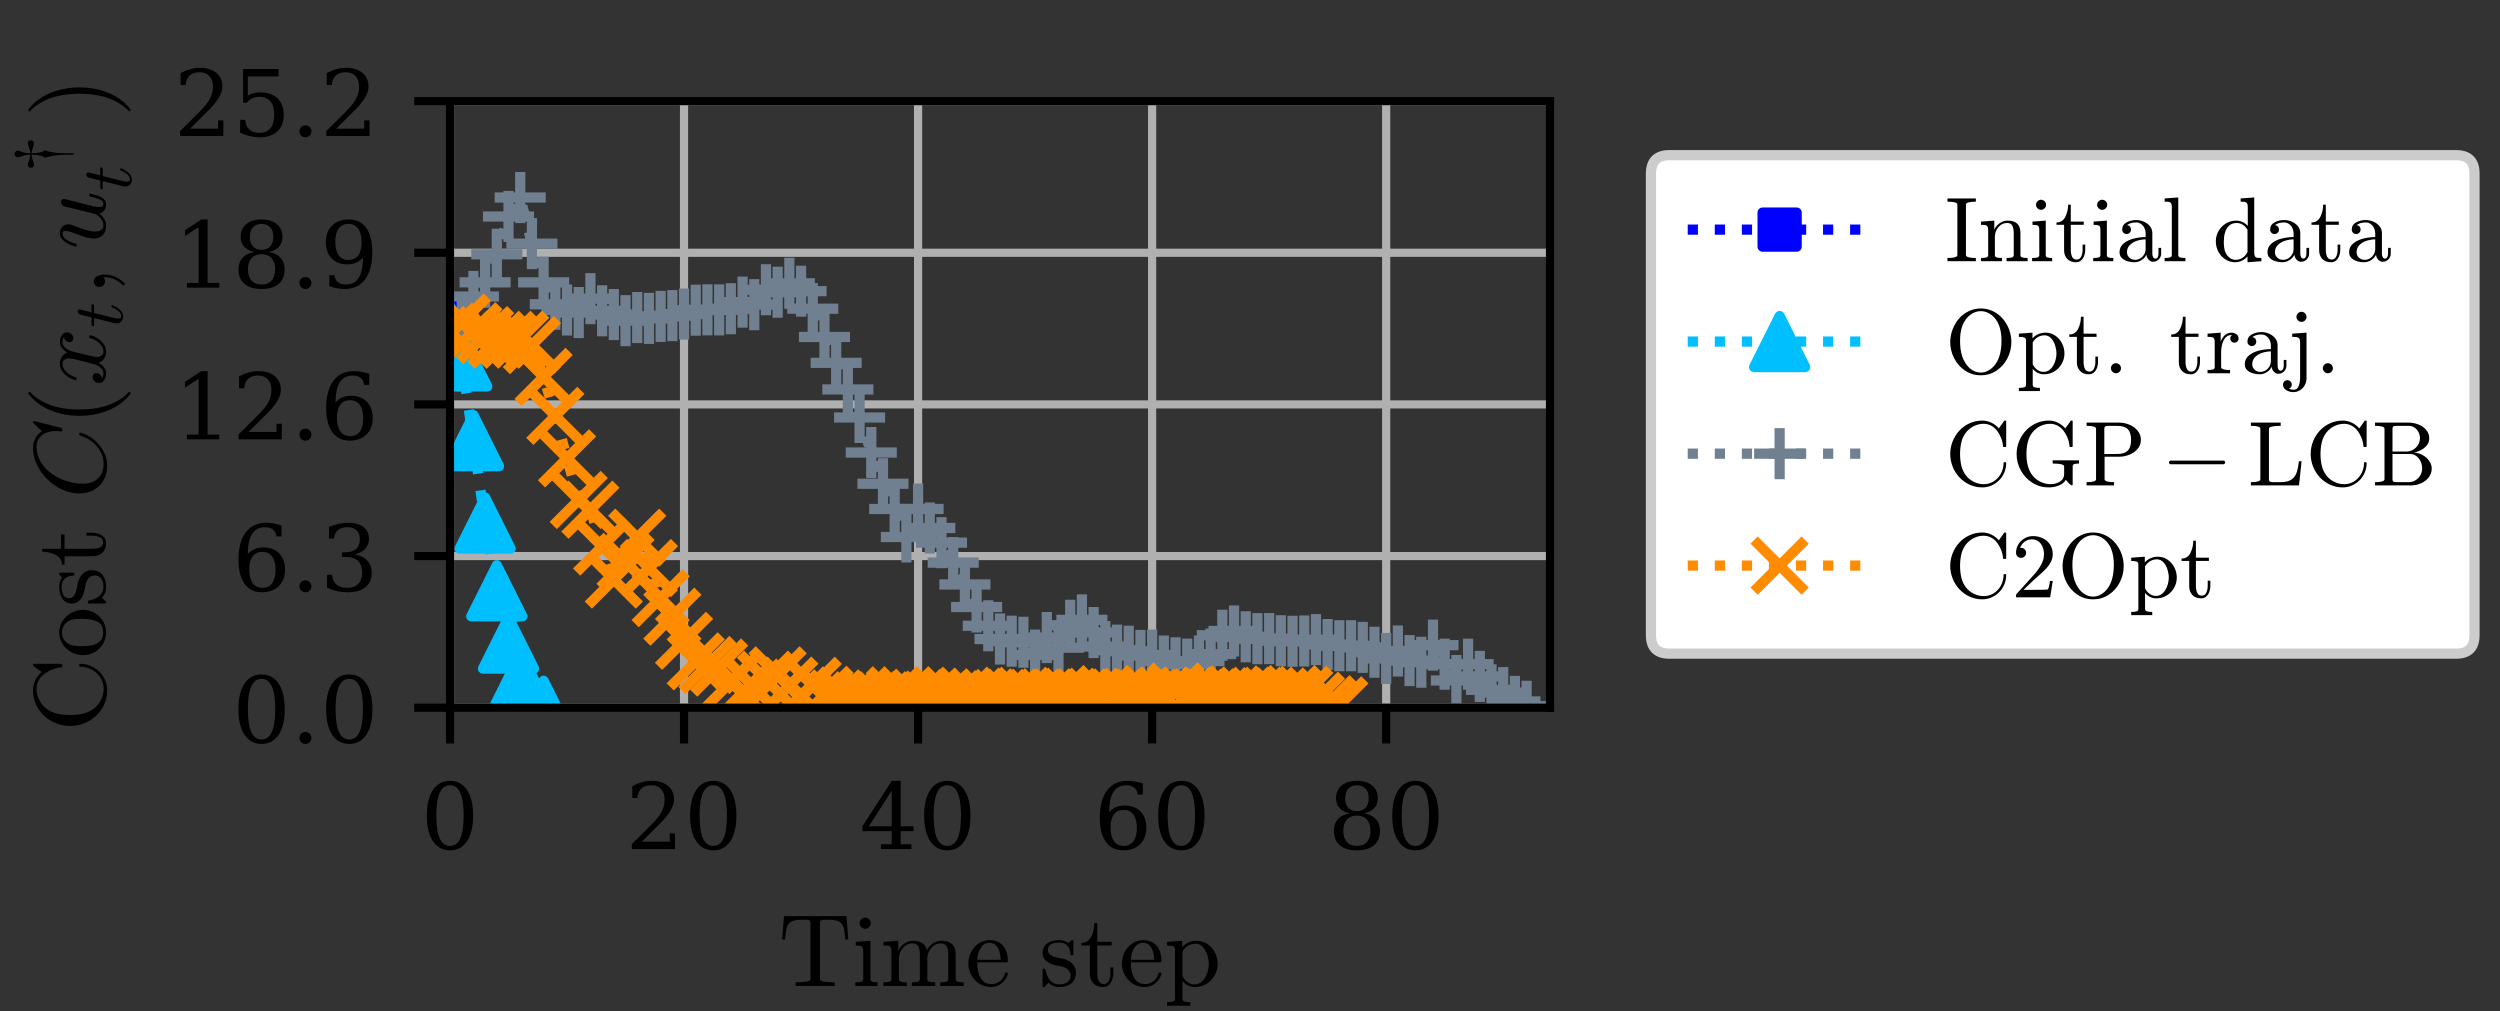 <?xml version="1.0" encoding="utf-8" standalone="no"?>
<!DOCTYPE svg PUBLIC "-//W3C//DTD SVG 1.1//EN"
  "http://www.w3.org/Graphics/SVG/1.1/DTD/svg11.dtd">
<!-- Created with matplotlib (https://matplotlib.org/) -->
<svg height="99pt" version="1.1" viewBox="0 0 244.8 99" width="244.8pt" xmlns="http://www.w3.org/2000/svg" xmlns:xlink="http://www.w3.org/1999/xlink">
 <rect x="0" y="0" width="244.8" height="99" fill="#333333" stroke="none"/>
 <defs>
  <style type="text/css">
*{stroke-linecap:butt;stroke-linejoin:round;}
  </style>
 </defs>
 <g id="figure_1">
  <g id="patch_1">
   <path d="M 0 99 
L 244.8 99 
L 244.8 0 
L 0 0 
z
" style="fill:none;"/>
  </g>
  <g id="axes_1">
   <g id="patch_2">
    <path d="M 44.064 69.3 
L 151.776 69.3 
L 151.776 9.9 
L 44.064 9.9 
z
" style="fill:none;"/>
   </g>
   <g id="matplotlib.axis_1">
    <g id="xtick_1">
     <g id="line2d_1">
      <path clip-path="url(#p69879878f6)" d="M 44.064 69.3 
L 44.064 9.9 
" style="fill:none;stroke:#b0b0b0;stroke-linecap:square;stroke-width:0.8;"/>
     </g>
     <g id="line2d_2">
      <defs>
       <path d="M 0 0 
L 0 3.5 
" id="m1d72ca09f3" style="stroke:#000000;stroke-width:0.8;"/>
      </defs>
      <g>
       <use style="stroke:#000000;stroke-width:0.8;" x="44.064" xlink:href="#m1d72ca09f3" y="69.3"/>
      </g>
     </g>
     <g id="text_1">
      <!-- 0 -->
      <defs>
       <path d="M 31.781 3.422 
Q 39.266 3.422 42.969 11.625 
Q 46.688 19.828 46.688 36.375 
Q 46.688 52.984 42.969 61.188 
Q 39.266 69.391 31.781 69.391 
Q 24.312 69.391 20.594 61.188 
Q 16.891 52.984 16.891 36.375 
Q 16.891 19.828 20.594 11.625 
Q 24.312 3.422 31.781 3.422 
z
M 31.781 -1.422 
Q 19.922 -1.422 13.25 8.531 
Q 6.594 18.5 6.594 36.375 
Q 6.594 54.297 13.25 64.25 
Q 19.922 74.219 31.781 74.219 
Q 43.703 74.219 50.344 64.25 
Q 56.984 54.297 56.984 36.375 
Q 56.984 18.5 50.344 8.531 
Q 43.703 -1.422 31.781 -1.422 
z
" id="DejaVuSerif-48"/>
      </defs>
      <g transform="translate(41.201 83.139)scale(0.09 -0.09)">
       <use xlink:href="#DejaVuSerif-48"/>
      </g>
     </g>
    </g>
    <g id="xtick_2">
     <g id="line2d_3">
      <path clip-path="url(#p69879878f6)" d="M 66.981 69.3 
L 66.981 9.9 
" style="fill:none;stroke:#b0b0b0;stroke-linecap:square;stroke-width:0.8;"/>
     </g>
     <g id="line2d_4">
      <g>
       <use style="stroke:#000000;stroke-width:0.8;" x="66.981" xlink:href="#m1d72ca09f3" y="69.3"/>
      </g>
     </g>
     <g id="text_2">
      <!-- 20 -->
      <defs>
       <path d="M 12.797 55.516 
L 7.328 55.516 
L 7.328 68.5 
Q 12.547 71.297 17.844 72.75 
Q 23.141 74.219 28.219 74.219 
Q 39.594 74.219 46.188 68.703 
Q 52.781 63.188 52.781 53.719 
Q 52.781 43.016 37.844 28.125 
Q 36.672 27 36.078 26.422 
L 17.672 8.016 
L 48.094 8.016 
L 48.094 17 
L 53.812 17 
L 53.812 0 
L 6.781 0 
L 6.781 5.328 
L 28.906 27.391 
Q 36.234 34.719 39.359 40.844 
Q 42.484 46.969 42.484 53.719 
Q 42.484 61.078 38.641 65.234 
Q 34.812 69.391 28.078 69.391 
Q 21.094 69.391 17.281 65.922 
Q 13.484 62.453 12.797 55.516 
z
" id="DejaVuSerif-50"/>
      </defs>
      <g transform="translate(61.255 83.139)scale(0.09 -0.09)">
       <use xlink:href="#DejaVuSerif-50"/>
       <use x="63.623" xlink:href="#DejaVuSerif-48"/>
      </g>
     </g>
    </g>
    <g id="xtick_3">
     <g id="line2d_5">
      <path clip-path="url(#p69879878f6)" d="M 89.899 69.3 
L 89.899 9.9 
" style="fill:none;stroke:#b0b0b0;stroke-linecap:square;stroke-width:0.8;"/>
     </g>
     <g id="line2d_6">
      <g>
       <use style="stroke:#000000;stroke-width:0.8;" x="89.899" xlink:href="#m1d72ca09f3" y="69.3"/>
      </g>
     </g>
     <g id="text_3">
      <!-- 40 -->
      <defs>
       <path d="M 34.906 24.703 
L 34.906 63.484 
L 10.016 24.703 
z
M 56.391 0 
L 23.188 0 
L 23.188 5.172 
L 34.906 5.172 
L 34.906 19.484 
L 3.078 19.484 
L 3.078 24.812 
L 35.016 74.219 
L 44.672 74.219 
L 44.672 24.703 
L 58.594 24.703 
L 58.594 19.484 
L 44.672 19.484 
L 44.672 5.172 
L 56.391 5.172 
z
" id="DejaVuSerif-52"/>
      </defs>
      <g transform="translate(84.173 83.139)scale(0.09 -0.09)">
       <use xlink:href="#DejaVuSerif-52"/>
       <use x="63.623" xlink:href="#DejaVuSerif-48"/>
      </g>
     </g>
    </g>
    <g id="xtick_4">
     <g id="line2d_7">
      <path clip-path="url(#p69879878f6)" d="M 112.816 69.3 
L 112.816 9.9 
" style="fill:none;stroke:#b0b0b0;stroke-linecap:square;stroke-width:0.8;"/>
     </g>
     <g id="line2d_8">
      <g>
       <use style="stroke:#000000;stroke-width:0.8;" x="112.816" xlink:href="#m1d72ca09f3" y="69.3"/>
      </g>
     </g>
     <g id="text_4">
      <!-- 60 -->
      <defs>
       <path d="M 32.719 3.422 
Q 39.594 3.422 43.297 8.469 
Q 47.016 13.531 47.016 23 
Q 47.016 32.469 43.297 37.516 
Q 39.594 42.578 32.719 42.578 
Q 25.734 42.578 22.062 37.688 
Q 18.406 32.812 18.406 23.578 
Q 18.406 13.875 22.109 8.641 
Q 25.828 3.422 32.719 3.422 
z
M 16.797 40.141 
Q 20.125 43.797 24.312 45.594 
Q 28.516 47.406 33.797 47.406 
Q 44.672 47.406 51 40.859 
Q 57.328 34.328 57.328 23 
Q 57.328 11.922 50.516 5.25 
Q 43.703 -1.422 32.328 -1.422 
Q 19.969 -1.422 13.328 7.781 
Q 6.688 17 6.688 34.078 
Q 6.688 53.219 14.547 63.719 
Q 22.406 74.219 36.719 74.219 
Q 40.578 74.219 44.828 73.484 
Q 49.078 72.75 53.516 71.297 
L 53.516 59.281 
L 48 59.281 
Q 47.406 64.203 44.234 66.797 
Q 41.062 69.391 35.688 69.391 
Q 26.219 69.391 21.578 62.203 
Q 16.938 55.031 16.797 40.141 
z
" id="DejaVuSerif-54"/>
      </defs>
      <g transform="translate(107.09 83.139)scale(0.09 -0.09)">
       <use xlink:href="#DejaVuSerif-54"/>
       <use x="63.623" xlink:href="#DejaVuSerif-48"/>
      </g>
     </g>
    </g>
    <g id="xtick_5">
     <g id="line2d_9">
      <path clip-path="url(#p69879878f6)" d="M 135.734 69.3 
L 135.734 9.9 
" style="fill:none;stroke:#b0b0b0;stroke-linecap:square;stroke-width:0.8;"/>
     </g>
     <g id="line2d_10">
      <g>
       <use style="stroke:#000000;stroke-width:0.8;" x="135.734" xlink:href="#m1d72ca09f3" y="69.3"/>
      </g>
     </g>
     <g id="text_5">
      <!-- 80 -->
      <defs>
       <path d="M 46.578 19.922 
Q 46.578 27.734 42.688 32.047 
Q 38.812 36.375 31.781 36.375 
Q 24.75 36.375 20.875 32.047 
Q 17 27.734 17 19.922 
Q 17 12.062 20.875 7.734 
Q 24.75 3.422 31.781 3.422 
Q 38.812 3.422 42.688 7.734 
Q 46.578 12.062 46.578 19.922 
z
M 44.578 55.328 
Q 44.578 61.969 41.203 65.672 
Q 37.844 69.391 31.781 69.391 
Q 25.781 69.391 22.391 65.672 
Q 19 61.969 19 55.328 
Q 19 48.641 22.391 44.922 
Q 25.781 41.219 31.781 41.219 
Q 37.844 41.219 41.203 44.922 
Q 44.578 48.641 44.578 55.328 
z
M 39.312 38.812 
Q 47.609 37.703 52.25 32.688 
Q 56.891 27.688 56.891 19.922 
Q 56.891 9.672 50.391 4.125 
Q 43.891 -1.422 31.781 -1.422 
Q 19.734 -1.422 13.203 4.125 
Q 6.688 9.672 6.688 19.922 
Q 6.688 27.688 11.328 32.688 
Q 15.969 37.703 24.312 38.812 
Q 16.938 40.141 13 44.406 
Q 9.078 48.688 9.078 55.328 
Q 9.078 64.109 15.125 69.156 
Q 21.188 74.219 31.781 74.219 
Q 42.391 74.219 48.438 69.156 
Q 54.5 64.109 54.5 55.328 
Q 54.5 48.688 50.562 44.406 
Q 46.625 40.141 39.312 38.812 
z
" id="DejaVuSerif-56"/>
      </defs>
      <g transform="translate(130.008 83.139)scale(0.09 -0.09)">
       <use xlink:href="#DejaVuSerif-56"/>
       <use x="63.623" xlink:href="#DejaVuSerif-48"/>
      </g>
     </g>
    </g>
    <g id="text_6">
     <!-- $\mathrm{Time\ step} $ -->
     <defs>
      <path d="M 16.891 0 
L 16.891 3.516 
Q 21.922 3.516 26.656 4.078 
Q 31.391 4.641 31.391 6.688 
L 31.391 61.625 
Q 31.391 63.766 30.188 64.281 
Q 29 64.797 26.312 64.797 
L 22.125 64.797 
Q 13.875 64.797 10.406 61.188 
Q 8.594 59.375 7.812 55.391 
Q 7.031 51.422 6.5 45.406 
L 3.609 45.406 
L 5.516 68.312 
L 66.609 68.312 
L 68.5 45.406 
L 65.578 45.406 
Q 64.984 51.859 64.281 55.641 
Q 63.578 59.422 61.719 61.188 
Q 58.203 64.797 50 64.797 
L 45.797 64.797 
Q 44 64.797 43 64.641 
Q 42 64.5 41.359 63.797 
Q 40.719 63.094 40.719 61.625 
L 40.719 6.688 
Q 40.719 4.641 45.453 4.078 
Q 50.203 3.516 55.172 3.516 
L 55.172 0 
z
" id="Cmr10-84"/>
      <path d="M 3.078 0 
L 3.078 3.516 
Q 6.5 3.516 8.688 4.047 
Q 10.891 4.594 10.891 6.688 
L 10.891 33.984 
Q 10.891 37.844 9.391 38.719 
Q 7.906 39.594 3.516 39.594 
L 3.516 43.109 
L 17.922 44.188 
L 17.922 6.688 
Q 17.922 4.594 19.828 4.047 
Q 21.734 3.516 24.906 3.516 
L 24.906 0 
z
M 7.328 61.375 
Q 7.328 63.578 8.984 65.234 
Q 10.641 66.891 12.797 66.891 
Q 14.203 66.891 15.516 66.156 
Q 16.844 65.438 17.578 64.109 
Q 18.312 62.797 18.312 61.375 
Q 18.312 59.234 16.641 57.562 
Q 14.984 55.906 12.797 55.906 
Q 10.641 55.906 8.984 57.562 
Q 7.328 59.234 7.328 61.375 
z
" id="Cmr10-105"/>
      <path d="M 2.984 0 
L 2.984 3.516 
Q 6.391 3.516 8.594 4.047 
Q 10.797 4.594 10.797 6.688 
L 10.797 33.984 
Q 10.797 36.672 9.984 37.859 
Q 9.188 39.062 7.672 39.328 
Q 6.156 39.594 2.984 39.594 
L 2.984 43.109 
L 17.484 44.188 
L 17.484 34.422 
Q 19.484 38.719 23.406 41.453 
Q 27.344 44.188 31.984 44.188 
Q 43.5 44.188 45.516 34.812 
Q 47.516 39.016 51.359 41.594 
Q 55.219 44.188 59.812 44.188 
Q 64.359 44.188 67.453 42.719 
Q 70.562 41.266 72.125 38.25 
Q 73.688 35.25 73.688 30.719 
L 73.688 6.688 
Q 73.688 4.594 75.906 4.047 
Q 78.125 3.516 81.5 3.516 
L 81.5 0 
L 58.594 0 
L 58.594 3.516 
Q 62.016 3.516 64.203 4.047 
Q 66.406 4.594 66.406 6.688 
L 66.406 30.422 
Q 66.406 35.453 64.984 38.531 
Q 63.578 41.609 59.188 41.609 
Q 53.422 41.609 49.656 36.969 
Q 45.906 32.328 45.906 26.422 
L 45.906 6.688 
Q 45.906 4.594 48.094 4.047 
Q 50.297 3.516 53.719 3.516 
L 53.719 0 
L 30.812 0 
L 30.812 3.516 
Q 34.234 3.516 36.422 4.047 
Q 38.625 4.594 38.625 6.688 
L 38.625 30.422 
Q 38.625 35.297 37.203 38.453 
Q 35.797 41.609 31.391 41.609 
Q 25.594 41.609 21.844 36.969 
Q 18.109 32.328 18.109 26.422 
L 18.109 6.688 
Q 18.109 4.594 20.312 4.047 
Q 22.516 3.516 25.875 3.516 
L 25.875 0 
z
" id="Cmr10-109"/>
      <path d="M 24.906 -1.125 
Q 18.797 -1.125 13.688 2.078 
Q 8.594 5.281 5.688 10.625 
Q 2.781 15.969 2.781 21.922 
Q 2.781 27.781 5.438 33.047 
Q 8.109 38.328 12.859 41.578 
Q 17.625 44.828 23.484 44.828 
Q 28.078 44.828 31.469 43.281 
Q 34.859 41.75 37.062 39.016 
Q 39.266 36.281 40.375 32.562 
Q 41.5 28.859 41.5 24.422 
Q 41.5 23.094 40.484 23.094 
L 11.531 23.094 
L 11.531 22.016 
Q 11.531 13.719 14.875 7.766 
Q 18.219 1.812 25.781 1.812 
Q 28.859 1.812 31.469 3.172 
Q 34.078 4.547 36 6.984 
Q 37.938 9.422 38.625 12.203 
Q 38.719 12.547 38.984 12.812 
Q 39.266 13.094 39.594 13.094 
L 40.484 13.094 
Q 41.5 13.094 41.5 11.812 
Q 40.094 6.156 35.406 2.516 
Q 30.719 -1.125 24.906 -1.125 
z
M 11.625 25.594 
L 34.422 25.594 
Q 34.422 29.344 33.375 33.203 
Q 32.328 37.062 29.875 39.625 
Q 27.438 42.188 23.484 42.188 
Q 17.828 42.188 14.719 36.891 
Q 11.625 31.594 11.625 25.594 
z
" id="Cmr10-101"/>
      <path d="M 3.328 -0.297 
L 3.328 16.016 
Q 3.328 16.797 4.203 16.797 
L 5.422 16.797 
Q 6 16.797 6.203 16.016 
Q 8.984 1.516 19.672 1.516 
Q 24.422 1.516 27.609 3.656 
Q 30.812 5.812 30.812 10.297 
Q 30.812 13.531 28.312 15.797 
Q 25.828 18.062 22.406 18.891 
L 15.719 20.219 
Q 12.359 20.953 9.594 22.453 
Q 6.844 23.969 5.078 26.484 
Q 3.328 29 3.328 32.328 
Q 3.328 36.719 5.641 39.516 
Q 7.953 42.328 11.656 43.578 
Q 15.375 44.828 19.672 44.828 
Q 24.812 44.828 28.609 42.094 
L 31.5 44.578 
Q 31.5 44.828 31.984 44.828 
L 32.719 44.828 
Q 33.016 44.828 33.25 44.547 
Q 33.5 44.281 33.5 44 
L 33.5 30.906 
Q 33.5 29.984 32.719 29.984 
L 31.5 29.984 
Q 30.609 29.984 30.609 30.906 
Q 30.609 36.141 27.703 39.312 
Q 24.812 42.484 19.578 42.484 
Q 15.094 42.484 11.797 40.812 
Q 8.5 39.156 8.5 35.109 
Q 8.5 32.328 10.859 30.547 
Q 13.234 28.766 16.406 27.984 
L 23.188 26.703 
Q 26.609 25.922 29.562 24.062 
Q 32.516 22.219 34.25 19.375 
Q 35.984 16.547 35.984 12.984 
Q 35.984 9.375 34.734 6.703 
Q 33.5 4.047 31.266 2.281 
Q 29.047 0.531 26.016 -0.297 
Q 23 -1.125 19.672 -1.125 
Q 13.422 -1.125 8.984 3.078 
L 5.328 -0.875 
Q 5.328 -1.125 4.781 -1.125 
L 4.203 -1.125 
Q 3.328 -1.125 3.328 -0.297 
z
" id="Cmr10-115"/>
      <path d="M 10.203 12.016 
L 10.203 39.594 
L 1.906 39.594 
L 1.906 42.188 
Q 8.453 42.188 11.516 48.281 
Q 14.594 54.391 14.594 61.531 
L 17.484 61.531 
L 17.484 43.109 
L 31.594 43.109 
L 31.594 39.594 
L 17.484 39.594 
L 17.484 12.203 
Q 17.484 8.062 18.875 4.938 
Q 20.266 1.812 23.875 1.812 
Q 27.297 1.812 28.812 5.109 
Q 30.328 8.406 30.328 12.203 
L 30.328 18.109 
L 33.203 18.109 
L 33.203 12.016 
Q 33.203 8.891 32.047 5.828 
Q 30.906 2.781 28.656 0.828 
Q 26.422 -1.125 23.188 -1.125 
Q 17.188 -1.125 13.688 2.469 
Q 10.203 6.062 10.203 12.016 
z
" id="Cmr10-116"/>
      <path d="M 2.594 -19.391 
L 2.594 -15.922 
Q 6 -15.922 8.203 -15.328 
Q 10.406 -14.75 10.406 -12.703 
L 10.406 35.5 
Q 10.406 38.234 8.453 38.906 
Q 6.5 39.594 2.594 39.594 
L 2.594 43.109 
L 17.391 44.188 
L 17.391 37.984 
Q 20.125 41.016 23.75 42.594 
Q 27.391 44.188 31.5 44.188 
Q 37.406 44.188 42.141 40.984 
Q 46.875 37.797 49.531 32.594 
Q 52.203 27.391 52.203 21.578 
Q 52.203 15.531 49.25 10.297 
Q 46.297 5.078 41.188 1.969 
Q 36.078 -1.125 29.984 -1.125 
Q 22.703 -1.125 17.672 4.781 
L 17.672 -12.703 
Q 17.672 -14.75 19.891 -15.328 
Q 22.125 -15.922 25.484 -15.922 
L 25.484 -19.391 
z
M 17.672 9.719 
Q 19.438 6.156 22.562 3.828 
Q 25.688 1.516 29.391 1.516 
Q 32.859 1.516 35.516 3.359 
Q 38.188 5.219 39.984 8.344 
Q 41.797 11.469 42.641 14.906 
Q 43.5 18.359 43.5 21.578 
Q 43.5 25.594 42.062 30.25 
Q 40.625 34.906 37.672 38.109 
Q 34.719 41.312 30.516 41.312 
Q 26.469 41.312 23.062 39.234 
Q 19.672 37.156 17.672 33.594 
z
" id="Cmr10-112"/>
     </defs>
     <g transform="translate(76.22 96.609)scale(0.1 -0.1)">
      <use transform="translate(0 0.688)" xlink:href="#Cmr10-84"/>
      <use transform="translate(72.217 0.688)" xlink:href="#Cmr10-105"/>
      <use transform="translate(99.902 0.688)" xlink:href="#Cmr10-109"/>
      <use transform="translate(183.203 0.688)" xlink:href="#Cmr10-101"/>
      <use transform="translate(255.355 0.688)" xlink:href="#Cmr10-115"/>
      <use transform="translate(294.759 0.688)" xlink:href="#Cmr10-116"/>
      <use transform="translate(333.577 0.688)" xlink:href="#Cmr10-101"/>
      <use transform="translate(377.962 0.688)" xlink:href="#Cmr10-112"/>
     </g>
    </g>
   </g>
   <g id="matplotlib.axis_2">
    <g id="ytick_1">
     <g id="line2d_11">
      <path clip-path="url(#p69879878f6)" d="M 44.064 69.3 
L 151.776 69.3 
" style="fill:none;stroke:#b0b0b0;stroke-linecap:square;stroke-width:0.8;"/>
     </g>
     <g id="line2d_12">
      <defs>
       <path d="M 0 0 
L -3.5 0 
" id="m21dbef9c7f" style="stroke:#000000;stroke-width:0.8;"/>
      </defs>
      <g>
       <use style="stroke:#000000;stroke-width:0.8;" x="44.064" xlink:href="#m21dbef9c7f" y="69.3"/>
      </g>
     </g>
     <g id="text_7">
      <!-- 0.0 -->
      <defs>
       <path d="M 9.422 5.078 
Q 9.422 7.812 11.281 9.719 
Q 13.141 11.625 15.922 11.625 
Q 18.609 11.625 20.5 9.719 
Q 22.406 7.812 22.406 5.078 
Q 22.406 2.391 20.5 0.484 
Q 18.609 -1.422 15.922 -1.422 
Q 13.141 -1.422 11.281 0.453 
Q 9.422 2.344 9.422 5.078 
z
" id="DejaVuSerif-46"/>
      </defs>
      <g transform="translate(22.751 72.719)scale(0.09 -0.09)">
       <use xlink:href="#DejaVuSerif-48"/>
       <use x="63.623" xlink:href="#DejaVuSerif-46"/>
       <use x="95.41" xlink:href="#DejaVuSerif-48"/>
      </g>
     </g>
    </g>
    <g id="ytick_2">
     <g id="line2d_13">
      <path clip-path="url(#p69879878f6)" d="M 44.064 54.45 
L 151.776 54.45 
" style="fill:none;stroke:#b0b0b0;stroke-linecap:square;stroke-width:0.8;"/>
     </g>
     <g id="line2d_14">
      <g>
       <use style="stroke:#000000;stroke-width:0.8;" x="44.064" xlink:href="#m21dbef9c7f" y="54.45"/>
      </g>
     </g>
     <g id="text_8">
      <!-- 6.3 -->
      <defs>
       <path d="M 9.719 69.828 
Q 15.438 71.969 20.672 73.094 
Q 25.922 74.219 30.516 74.219 
Q 41.219 74.219 47.219 69.594 
Q 53.219 64.984 53.219 56.781 
Q 53.219 50.203 49.062 45.781 
Q 44.922 41.359 37.312 39.797 
Q 46.297 38.531 51.25 33.281 
Q 56.203 28.031 56.203 19.672 
Q 56.203 9.469 49.344 4.016 
Q 42.484 -1.422 29.594 -1.422 
Q 23.875 -1.422 18.422 -0.188 
Q 12.984 1.031 7.625 3.516 
L 7.625 17.672 
L 13.094 17.672 
Q 13.578 10.641 17.828 7.031 
Q 22.078 3.422 29.781 3.422 
Q 37.25 3.422 41.578 7.734 
Q 45.906 12.062 45.906 19.578 
Q 45.906 28.172 41.453 32.594 
Q 37.016 37.016 28.422 37.016 
L 23.781 37.016 
L 23.781 42 
L 26.219 42 
Q 34.766 42 39.031 45.531 
Q 43.312 49.078 43.312 56.203 
Q 43.312 62.594 39.797 65.984 
Q 36.281 69.391 29.688 69.391 
Q 23.094 69.391 19.453 66.266 
Q 15.828 63.141 15.188 56.984 
L 9.719 56.984 
z
" id="DejaVuSerif-51"/>
      </defs>
      <g transform="translate(22.751 57.869)scale(0.09 -0.09)">
       <use xlink:href="#DejaVuSerif-54"/>
       <use x="63.623" xlink:href="#DejaVuSerif-46"/>
       <use x="95.41" xlink:href="#DejaVuSerif-51"/>
      </g>
     </g>
    </g>
    <g id="ytick_3">
     <g id="line2d_15">
      <path clip-path="url(#p69879878f6)" d="M 44.064 39.6 
L 151.776 39.6 
" style="fill:none;stroke:#b0b0b0;stroke-linecap:square;stroke-width:0.8;"/>
     </g>
     <g id="line2d_16">
      <g>
       <use style="stroke:#000000;stroke-width:0.8;" x="44.064" xlink:href="#m21dbef9c7f" y="39.6"/>
      </g>
     </g>
     <g id="text_9">
      <!-- 12.6 -->
      <defs>
       <path d="M 14.203 0 
L 14.203 5.172 
L 26.906 5.172 
L 26.906 65.828 
L 12.203 56.297 
L 12.203 62.703 
L 29.984 74.219 
L 36.719 74.219 
L 36.719 5.172 
L 49.422 5.172 
L 49.422 0 
z
" id="DejaVuSerif-49"/>
      </defs>
      <g transform="translate(17.025 43.019)scale(0.09 -0.09)">
       <use xlink:href="#DejaVuSerif-49"/>
       <use x="63.623" xlink:href="#DejaVuSerif-50"/>
       <use x="127.246" xlink:href="#DejaVuSerif-46"/>
       <use x="159.033" xlink:href="#DejaVuSerif-54"/>
      </g>
     </g>
    </g>
    <g id="ytick_4">
     <g id="line2d_17">
      <path clip-path="url(#p69879878f6)" d="M 44.064 24.75 
L 151.776 24.75 
" style="fill:none;stroke:#b0b0b0;stroke-linecap:square;stroke-width:0.8;"/>
     </g>
     <g id="line2d_18">
      <g>
       <use style="stroke:#000000;stroke-width:0.8;" x="44.064" xlink:href="#m21dbef9c7f" y="24.75"/>
      </g>
     </g>
     <g id="text_10">
      <!-- 18.9 -->
      <defs>
       <path d="M 46.781 32.672 
Q 43.5 29 39.25 27.188 
Q 35.016 25.391 29.688 25.391 
Q 18.844 25.391 12.562 31.938 
Q 6.297 38.484 6.297 49.812 
Q 6.297 60.891 13.109 67.547 
Q 19.922 74.219 31.297 74.219 
Q 43.656 74.219 50.266 65.016 
Q 56.891 55.812 56.891 38.719 
Q 56.891 19.578 49.016 9.078 
Q 41.156 -1.422 26.906 -1.422 
Q 23.047 -1.422 18.797 -0.688 
Q 14.547 0.047 10.109 1.516 
L 10.109 13.625 
L 15.578 13.625 
Q 16.219 8.688 19.391 6.047 
Q 22.562 3.422 27.875 3.422 
Q 37.359 3.422 41.984 10.562 
Q 46.625 17.719 46.781 32.672 
z
M 30.906 69.391 
Q 23.969 69.391 20.281 64.328 
Q 16.609 59.281 16.609 49.812 
Q 16.609 40.328 20.281 35.25 
Q 23.969 30.172 30.906 30.172 
Q 37.844 30.172 41.531 35.078 
Q 45.219 39.984 45.219 49.219 
Q 45.219 58.938 41.5 64.156 
Q 37.797 69.391 30.906 69.391 
z
" id="DejaVuSerif-57"/>
      </defs>
      <g transform="translate(17.025 28.169)scale(0.09 -0.09)">
       <use xlink:href="#DejaVuSerif-49"/>
       <use x="63.623" xlink:href="#DejaVuSerif-56"/>
       <use x="127.246" xlink:href="#DejaVuSerif-46"/>
       <use x="159.033" xlink:href="#DejaVuSerif-57"/>
      </g>
     </g>
    </g>
    <g id="ytick_5">
     <g id="line2d_19">
      <path clip-path="url(#p69879878f6)" d="M 44.064 9.9 
L 151.776 9.9 
" style="fill:none;stroke:#b0b0b0;stroke-linecap:square;stroke-width:0.8;"/>
     </g>
     <g id="line2d_20">
      <g>
       <use style="stroke:#000000;stroke-width:0.8;" x="44.064" xlink:href="#m21dbef9c7f" y="9.9"/>
      </g>
     </g>
     <g id="text_11">
      <!-- 25.2 -->
      <defs>
       <path d="M 50.297 72.906 
L 50.297 64.891 
L 16.891 64.891 
L 16.891 44 
Q 19.438 45.75 22.828 46.625 
Q 26.219 47.516 30.422 47.516 
Q 42.234 47.516 49.062 40.969 
Q 55.906 34.422 55.906 23.094 
Q 55.906 11.531 49 5.047 
Q 42.094 -1.422 29.594 -1.422 
Q 24.562 -1.422 19.281 -0.188 
Q 14.016 1.031 8.5 3.516 
L 8.5 17.672 
L 14.016 17.672 
Q 14.453 10.75 18.422 7.078 
Q 22.406 3.422 29.594 3.422 
Q 37.312 3.422 41.453 8.5 
Q 45.609 13.578 45.609 23.094 
Q 45.609 32.562 41.484 37.609 
Q 37.359 42.672 29.594 42.672 
Q 25.203 42.672 21.844 41.109 
Q 18.5 39.547 15.922 36.281 
L 11.719 36.281 
L 11.719 72.906 
z
" id="DejaVuSerif-53"/>
      </defs>
      <g transform="translate(17.025 13.319)scale(0.09 -0.09)">
       <use xlink:href="#DejaVuSerif-50"/>
       <use x="63.623" xlink:href="#DejaVuSerif-53"/>
       <use x="127.246" xlink:href="#DejaVuSerif-46"/>
       <use x="159.033" xlink:href="#DejaVuSerif-50"/>
      </g>
     </g>
    </g>
    <g id="text_12">
     <!-- $\mathrm{Cost\ }C(x_t, u_t^\dagger)$ -->
     <defs>
      <path d="M 22.797 10.688 
Q 26.219 6.344 31.344 3.828 
Q 36.469 1.312 42 1.312 
Q 46.625 1.312 50.578 3.141 
Q 54.547 4.984 57.5 8.25 
Q 60.453 11.531 62.031 15.672 
Q 63.625 19.828 63.625 24.422 
Q 63.625 25.203 64.5 25.203 
L 65.719 25.203 
Q 66.5 25.203 66.5 24.219 
Q 66.5 19 64.5 14.141 
Q 62.5 9.281 58.828 5.594 
Q 55.172 1.906 50.406 -0.141 
Q 45.656 -2.203 40.484 -2.203 
Q 33.297 -2.203 26.875 0.703 
Q 20.453 3.609 15.688 8.656 
Q 10.938 13.719 8.266 20.359 
Q 5.609 27 5.609 34.188 
Q 5.609 41.359 8.266 48 
Q 10.938 54.641 15.688 59.719 
Q 20.453 64.797 26.875 67.656 
Q 33.297 70.516 40.484 70.516 
Q 45.609 70.516 50.297 68.281 
Q 54.984 66.062 58.5 62.016 
L 64.312 70.219 
Q 64.891 70.516 64.984 70.516 
L 65.719 70.516 
Q 66.016 70.516 66.25 70.266 
Q 66.5 70.016 66.5 69.672 
L 66.5 42.672 
Q 66.5 41.797 65.719 41.797 
L 63.922 41.797 
Q 62.984 41.797 62.984 42.672 
Q 62.984 45.562 61.828 49.125 
Q 60.688 52.688 58.906 55.875 
Q 57.125 59.078 54.781 61.531 
Q 49.172 67 41.891 67 
Q 36.375 67 31.312 64.5 
Q 26.266 62.016 22.797 57.625 
Q 19.141 52.938 17.719 46.953 
Q 16.312 40.969 16.312 34.188 
Q 16.312 27.391 17.719 21.375 
Q 19.141 15.375 22.797 10.688 
z
" id="Cmr10-67"/>
      <path d="M 25 -1.125 
Q 19 -1.125 13.859 1.922 
Q 8.734 4.984 5.75 10.109 
Q 2.781 15.234 2.781 21.297 
Q 2.781 25.875 4.422 30.125 
Q 6.062 34.375 9.109 37.719 
Q 12.156 41.062 16.203 42.938 
Q 20.266 44.828 25 44.828 
Q 31.156 44.828 36.203 41.578 
Q 41.266 38.328 44.188 32.875 
Q 47.125 27.438 47.125 21.297 
Q 47.125 15.281 44.141 10.125 
Q 41.156 4.984 36.047 1.922 
Q 30.953 -1.125 25 -1.125 
z
M 25 1.812 
Q 33.016 1.812 35.688 7.609 
Q 38.375 13.422 38.375 22.406 
Q 38.375 27.438 37.844 30.734 
Q 37.312 34.031 35.5 36.719 
Q 34.375 38.375 32.641 39.625 
Q 30.906 40.875 28.969 41.531 
Q 27.047 42.188 25 42.188 
Q 21.875 42.188 19.062 40.766 
Q 16.266 39.359 14.406 36.719 
Q 12.547 33.891 12.031 30.484 
Q 11.531 27.094 11.531 22.406 
Q 11.531 16.797 12.5 12.328 
Q 13.484 7.859 16.438 4.828 
Q 19.391 1.812 25 1.812 
z
" id="Cmr10-111"/>
      <path d="M 14.594 21.578 
Q 14.594 15.578 16.906 11.016 
Q 19.234 6.453 23.656 3.875 
Q 28.078 1.312 34.078 1.312 
Q 40.375 1.312 46.203 4.531 
Q 52.047 7.766 56.172 13.156 
Q 60.297 18.562 61.812 24.609 
Q 62.016 25.203 62.594 25.203 
L 63.812 25.203 
Q 64.203 25.203 64.453 24.922 
Q 64.703 24.656 64.703 24.312 
Q 64.703 24.219 64.594 24.031 
Q 62.891 17.094 57.984 11.016 
Q 53.078 4.938 46.234 1.359 
Q 39.406 -2.203 32.172 -2.203 
Q 24.359 -2.203 18.156 1.312 
Q 11.969 4.828 8.516 11.078 
Q 5.078 17.328 5.078 25.203 
Q 5.078 33.594 8.828 41.812 
Q 12.594 50.047 18.938 56.469 
Q 25.297 62.891 33.422 66.703 
Q 41.547 70.516 49.906 70.516 
Q 53.219 70.516 56.25 69.5 
Q 59.281 68.5 61.859 66.453 
Q 64.453 64.406 66.109 61.719 
L 74.031 70.312 
Q 74.031 70.516 74.516 70.516 
L 75.094 70.516 
Q 75.484 70.516 75.734 70.172 
Q 75.984 69.828 75.984 69.484 
L 69.188 42.484 
Q 69.188 41.797 68.406 41.797 
L 66.609 41.797 
Q 65.828 41.797 65.828 42.922 
Q 66.219 45.125 66.219 48.188 
Q 66.219 53.078 64.547 57.391 
Q 62.891 61.719 59.391 64.359 
Q 55.906 67 50.875 67 
Q 42.719 67 35.938 62.891 
Q 29.156 58.797 24.438 52.125 
Q 19.734 45.453 17.156 37.328 
Q 14.594 29.203 14.594 21.578 
z
" id="Cmmi10-67"/>
      <path d="M 31 -24.812 
Q 25.438 -20.406 21.406 -14.719 
Q 17.391 -9.031 14.812 -2.578 
Q 12.25 3.859 10.984 10.891 
Q 9.719 17.922 9.719 25 
Q 9.719 32.172 10.984 39.203 
Q 12.25 46.234 14.859 52.734 
Q 17.484 59.234 21.531 64.891 
Q 25.594 70.562 31 74.812 
Q 31 75 31.5 75 
L 32.422 75 
Q 32.719 75 32.953 74.734 
Q 33.203 74.469 33.203 74.125 
Q 33.203 73.688 33.016 73.484 
Q 28.125 68.703 24.875 63.234 
Q 21.625 57.766 19.641 51.578 
Q 17.672 45.406 16.797 38.781 
Q 15.922 32.172 15.922 25 
Q 15.922 -6.781 32.906 -23.297 
Q 33.203 -23.578 33.203 -24.125 
Q 33.203 -24.359 32.938 -24.672 
Q 32.672 -25 32.422 -25 
L 31.5 -25 
Q 31 -25 31 -24.812 
z
" id="Cmr10-40"/>
      <path d="M 7.812 2.875 
Q 9.578 1.516 12.797 1.516 
Q 15.922 1.516 18.312 4.516 
Q 20.703 7.516 21.578 11.078 
L 26.125 28.812 
Q 27.203 33.641 27.203 35.406 
Q 27.203 37.891 25.812 39.75 
Q 24.422 41.609 21.922 41.609 
Q 18.75 41.609 15.969 39.625 
Q 13.188 37.641 11.281 34.594 
Q 9.375 31.547 8.594 28.422 
Q 8.406 27.781 7.812 27.781 
L 6.594 27.781 
Q 5.812 27.781 5.812 28.719 
L 5.812 29 
Q 6.781 32.719 9.125 36.25 
Q 11.469 39.797 14.859 41.984 
Q 18.266 44.188 22.125 44.188 
Q 25.781 44.188 28.734 42.234 
Q 31.688 40.281 32.906 36.922 
Q 34.625 39.984 37.281 42.078 
Q 39.938 44.188 43.109 44.188 
Q 45.266 44.188 47.5 43.422 
Q 49.75 42.672 51.172 41.109 
Q 52.594 39.547 52.594 37.203 
Q 52.594 34.672 50.953 32.828 
Q 49.312 31 46.781 31 
Q 45.172 31 44.094 32.031 
Q 43.016 33.062 43.016 34.625 
Q 43.016 36.719 44.453 38.297 
Q 45.906 39.891 47.906 40.188 
Q 46.094 41.609 42.922 41.609 
Q 39.703 41.609 37.328 38.625 
Q 34.969 35.641 33.984 31.984 
L 29.594 14.312 
Q 28.516 10.297 28.516 7.719 
Q 28.516 5.172 29.953 3.344 
Q 31.391 1.516 33.797 1.516 
Q 38.484 1.516 42.156 5.641 
Q 45.844 9.766 47.016 14.703 
Q 47.219 15.281 47.797 15.281 
L 49.031 15.281 
Q 49.422 15.281 49.656 15.016 
Q 49.906 14.75 49.906 14.406 
Q 49.906 14.312 49.812 14.109 
Q 48.391 8.156 43.844 3.516 
Q 39.312 -1.125 33.594 -1.125 
Q 29.938 -1.125 26.984 0.844 
Q 24.031 2.828 22.797 6.203 
Q 21.234 3.266 18.469 1.062 
Q 15.719 -1.125 12.594 -1.125 
Q 10.453 -1.125 8.172 -0.359 
Q 5.906 0.391 4.484 1.953 
Q 3.078 3.516 3.078 5.906 
Q 3.078 8.25 4.703 10.172 
Q 6.344 12.109 8.797 12.109 
Q 10.453 12.109 11.578 11.109 
Q 12.703 10.109 12.703 8.5 
Q 12.703 6.391 11.297 4.828 
Q 9.906 3.266 7.812 2.875 
z
" id="Cmmi10-120"/>
      <path d="M 6.203 8.109 
Q 6.203 9.578 6.5 10.891 
L 13.719 39.594 
L 3.219 39.594 
Q 2.203 39.594 2.203 40.922 
Q 2.594 43.109 3.516 43.109 
L 14.594 43.109 
L 18.609 59.422 
Q 19 60.75 20.172 61.672 
Q 21.344 62.594 22.797 62.594 
Q 24.078 62.594 24.922 61.828 
Q 25.781 61.078 25.781 59.812 
Q 25.781 59.516 25.75 59.344 
Q 25.734 59.188 25.688 58.984 
L 21.688 43.109 
L 31.984 43.109 
Q 33.016 43.109 33.016 41.797 
Q 32.953 41.547 32.812 40.953 
Q 32.672 40.375 32.422 39.984 
Q 32.172 39.594 31.688 39.594 
L 20.797 39.594 
L 13.625 10.688 
Q 12.891 7.859 12.891 5.812 
Q 12.891 1.516 15.828 1.516 
Q 20.219 1.516 23.609 5.641 
Q 27 9.766 28.812 14.703 
Q 29.203 15.281 29.594 15.281 
L 30.812 15.281 
Q 31.203 15.281 31.438 15.016 
Q 31.688 14.75 31.688 14.406 
Q 31.688 14.203 31.594 14.109 
Q 29.391 8.062 25.188 3.469 
Q 21 -1.125 15.578 -1.125 
Q 11.625 -1.125 8.906 1.453 
Q 6.203 4.047 6.203 8.109 
z
" id="Cmmi10-116"/>
      <path d="M 9.906 -18.016 
Q 9.906 -17.578 10.297 -17.188 
Q 13.922 -13.719 15.922 -9.172 
Q 17.922 -4.641 17.922 0.391 
L 17.922 1.609 
Q 16.312 0 13.922 0 
Q 11.625 0 10.016 1.609 
Q 8.406 3.219 8.406 5.516 
Q 8.406 7.859 10.016 9.422 
Q 11.625 10.984 13.922 10.984 
Q 17.484 10.984 19 7.688 
Q 20.516 4.391 20.516 0.391 
Q 20.516 -5.172 18.281 -10.172 
Q 16.062 -15.188 12.016 -19.188 
Q 11.625 -19.391 11.375 -19.391 
Q 10.891 -19.391 10.391 -18.938 
Q 9.906 -18.5 9.906 -18.016 
z
" id="Cmmi10-59"/>
      <path d="M 10.594 10.891 
Q 10.594 14.156 11.469 17.594 
Q 12.359 21.047 13.938 25.266 
Q 15.531 29.5 16.703 32.625 
Q 18.016 36.281 18.016 38.625 
Q 18.016 41.609 15.828 41.609 
Q 11.859 41.609 9.297 37.531 
Q 6.734 33.453 5.516 28.422 
Q 5.328 27.781 4.688 27.781 
L 3.516 27.781 
Q 2.688 27.781 2.688 28.719 
L 2.688 29 
Q 4.297 34.969 7.609 39.578 
Q 10.938 44.188 16.016 44.188 
Q 19.578 44.188 22.047 41.844 
Q 24.516 39.5 24.516 35.891 
Q 24.516 34.031 23.688 31.984 
Q 23.25 30.766 21.688 26.656 
Q 20.125 22.562 19.281 19.875 
Q 18.453 17.188 17.922 14.594 
Q 17.391 12.016 17.391 9.422 
Q 17.391 6.109 18.797 3.812 
Q 20.219 1.516 23.391 1.516 
Q 29.781 1.516 34.625 9.422 
Q 34.719 9.812 34.781 10.172 
Q 34.859 10.547 34.906 10.891 
L 42.094 39.891 
Q 42.438 41.219 43.656 42.156 
Q 44.875 43.109 46.297 43.109 
Q 47.516 43.109 48.406 42.328 
Q 49.312 41.547 49.312 40.281 
Q 49.312 39.703 49.219 39.5 
L 42 10.688 
Q 41.312 7.719 41.312 5.812 
Q 41.312 1.516 44.188 1.516 
Q 47.406 1.516 49 5.484 
Q 50.594 9.469 51.703 14.703 
Q 51.906 15.281 52.484 15.281 
L 53.719 15.281 
Q 54.109 15.281 54.344 14.938 
Q 54.594 14.594 54.594 14.312 
Q 53.516 10.016 52.516 6.938 
Q 51.516 3.859 49.359 1.359 
Q 47.219 -1.125 44 -1.125 
Q 40.828 -1.125 38.312 0.609 
Q 35.797 2.344 34.906 5.328 
Q 32.625 2.391 29.594 0.625 
Q 26.562 -1.125 23.188 -1.125 
Q 17.438 -1.125 14.016 2.016 
Q 10.594 5.172 10.594 10.891 
z
" id="Cmmi10-117"/>
      <path d="M 24 -14.906 
L 24 -2.594 
Q 24 4.406 22.797 12.344 
Q 21.594 20.297 19.797 25.297 
Q 24 29.594 24 43.797 
Q 19.406 43.406 14.906 41.594 
Q 11.703 40.406 10.297 40.406 
Q 5.906 40.406 5.906 44.703 
Q 5.906 46.594 7 47.844 
Q 8.094 49.094 9.797 49.094 
Q 11.406 49.094 14.703 47.797 
Q 20 45.703 24 45.594 
Q 24 49.703 23.547 52.141 
Q 23.094 54.594 21.594 58.406 
Q 20.406 61.406 20.406 63.094 
Q 20.406 64.797 21.844 66.188 
Q 23.297 67.594 25.094 67.594 
Q 26.906 67.594 28.344 66.188 
Q 29.797 64.797 29.797 63.094 
Q 29.797 61.594 28.5 58.406 
Q 27 54.703 26.594 52.25 
Q 26.203 49.797 26.203 45.594 
Q 30.203 45.703 35.406 47.797 
Q 38.594 49.094 40.406 49.094 
Q 42 49.094 43.094 47.844 
Q 44.203 46.594 44.203 44.688 
Q 44.203 42.797 43.141 41.594 
Q 42.094 40.406 40.5 40.406 
Q 38.406 40.406 35.203 41.594 
Q 30.5 43.406 26.203 43.797 
Q 26.203 29.703 30.297 25.297 
Q 26.203 14.703 26.203 -2.594 
L 26.203 -14.906 
z
" id="STIXGeneral-Regular-8224"/>
      <path d="M 6.5 -25 
Q 5.609 -25 5.609 -24.125 
Q 5.609 -23.688 5.812 -23.484 
Q 22.906 -6.781 22.906 25 
Q 22.906 56.781 6 73.297 
Q 5.609 73.531 5.609 74.125 
Q 5.609 74.469 5.875 74.734 
Q 6.156 75 6.5 75 
L 7.422 75 
Q 7.719 75 7.906 74.812 
Q 15.094 69.141 19.875 61.031 
Q 24.656 52.938 26.875 43.75 
Q 29.109 34.578 29.109 25 
Q 29.109 17.922 27.906 11.062 
Q 26.703 4.203 24.094 -2.453 
Q 21.484 -9.125 17.484 -14.766 
Q 13.484 -20.406 7.906 -24.812 
Q 7.719 -25 7.422 -25 
z
" id="Cmr10-41"/>
     </defs>
     <g transform="translate(10.325 71.65)rotate(-90)scale(0.1 -0.1)">
      <use transform="translate(0 0.444)" xlink:href="#Cmr10-67"/>
      <use transform="translate(72.217 0.444)" xlink:href="#Cmr10-111"/>
      <use transform="translate(122.217 0.444)" xlink:href="#Cmr10-115"/>
      <use transform="translate(161.621 0.444)" xlink:href="#Cmr10-116"/>
      <use transform="translate(228.206 0.444)" xlink:href="#Cmmi10-67"/>
      <use transform="translate(299.593 0.444)" xlink:href="#Cmr10-40"/>
      <use transform="translate(338.411 0.444)" xlink:href="#Cmmi10-120"/>
      <use transform="translate(395.491 -16.562)scale(0.7)" xlink:href="#Cmmi10-116"/>
      <use transform="translate(427.127 0.444)" xlink:href="#Cmmi10-59"/>
      <use transform="translate(472.372 0.444)" xlink:href="#Cmmi10-117"/>
      <use transform="translate(548.144 41.684)scale(0.7)" xlink:href="#STIXGeneral-Regular-8224"/>
      <use transform="translate(529.549 -25.066)scale(0.7)" xlink:href="#Cmmi10-116"/>
      <use transform="translate(601.812 0.444)" xlink:href="#Cmr10-41"/>
     </g>
    </g>
   </g>
   <g id="line2d_21">
    <path clip-path="url(#p69879878f6)" d="M 44.064 31.593 
" style="fill:none;stroke:#0000ff;stroke-dasharray:1,1.65;stroke-dashoffset:0;"/>
    <defs>
     <path d="M -1.667 1.667 
L 1.667 1.667 
L 1.667 -1.667 
L -1.667 -1.667 
z
" id="m7b80afa632" style="stroke:#0000ff;stroke-linejoin:miter;"/>
    </defs>
    <g clip-path="url(#p69879878f6)">
     <use style="fill:#0000ff;stroke:#0000ff;stroke-linejoin:miter;" x="44.064" xlink:href="#m7b80afa632" y="31.593"/>
    </g>
   </g>
   <g id="line2d_22">
    <path clip-path="url(#p69879878f6)" d="M 44.064 32.47 
L 45.21 35.336 
L 46.356 43.15 
L 47.502 51.216 
L 48.647 57.848 
L 49.793 62.969 
L 50.939 66.578 
L 52.085 68.658 
L 53.231 69.163 
" style="fill:none;stroke:#00bfff;stroke-dasharray:1,1.65;stroke-dashoffset:0;"/>
    <defs>
     <path d="M 0 -2.5 
L -2.5 2.5 
L 2.5 2.5 
z
" id="m25cc261554" style="stroke:#00bfff;stroke-linejoin:miter;"/>
    </defs>
    <g clip-path="url(#p69879878f6)">
     <use style="fill:#00bfff;stroke:#00bfff;stroke-linejoin:miter;" x="44.064" xlink:href="#m25cc261554" y="32.47"/>
     <use style="fill:#00bfff;stroke:#00bfff;stroke-linejoin:miter;" x="45.21" xlink:href="#m25cc261554" y="35.336"/>
     <use style="fill:#00bfff;stroke:#00bfff;stroke-linejoin:miter;" x="46.356" xlink:href="#m25cc261554" y="43.15"/>
     <use style="fill:#00bfff;stroke:#00bfff;stroke-linejoin:miter;" x="47.502" xlink:href="#m25cc261554" y="51.216"/>
     <use style="fill:#00bfff;stroke:#00bfff;stroke-linejoin:miter;" x="48.647" xlink:href="#m25cc261554" y="57.848"/>
     <use style="fill:#00bfff;stroke:#00bfff;stroke-linejoin:miter;" x="49.793" xlink:href="#m25cc261554" y="62.969"/>
     <use style="fill:#00bfff;stroke:#00bfff;stroke-linejoin:miter;" x="50.939" xlink:href="#m25cc261554" y="66.578"/>
     <use style="fill:#00bfff;stroke:#00bfff;stroke-linejoin:miter;" x="52.085" xlink:href="#m25cc261554" y="68.658"/>
     <use style="fill:#00bfff;stroke:#00bfff;stroke-linejoin:miter;" x="53.231" xlink:href="#m25cc261554" y="69.163"/>
    </g>
   </g>
   <g id="line2d_23">
    <path clip-path="url(#p69879878f6)" d="M 44.064 32.47 
L 45.21 31.593 
L 46.356 29.031 
L 47.502 27.646 
L 48.647 24.9 
L 49.793 21.197 
L 50.939 19.342 
L 52.085 23.855 
L 53.231 27.649 
L 54.377 29.794 
L 55.523 30.356 
L 56.669 30.606 
L 57.814 29.245 
L 58.96 30.436 
L 60.106 30.799 
L 61.252 31.398 
L 62.398 31.093 
L 63.544 31.179 
L 64.69 30.982 
L 65.836 30.905 
L 66.981 30.755 
L 68.127 30.374 
L 69.273 30.337 
L 70.419 30.34 
L 71.565 30.231 
L 72.711 29.582 
L 73.857 29.831 
L 75.003 28.369 
L 76.148 28.615 
L 77.294 27.74 
L 78.44 28.511 
L 79.586 30.227 
L 80.732 32.998 
L 81.878 35.53 
L 83.024 38.134 
L 84.17 40.88 
L 85.315 44.312 
L 86.461 47.37 
L 87.607 49.839 
L 88.753 52.586 
L 89.899 49.839 
L 91.045 51.699 
L 92.191 53.136 
L 93.337 55.09 
L 94.482 57.231 
L 95.628 59.441 
L 96.774 61.277 
L 97.92 62.573 
L 99.066 62.784 
L 100.212 62.888 
L 101.358 64.141 
L 102.503 62.43 
L 103.649 63.421 
L 104.795 61.226 
L 105.941 60.697 
L 107.087 61.935 
L 108.233 63.31 
L 109.379 63.664 
L 110.525 63.768 
L 111.67 64.186 
L 112.816 64.144 
L 113.962 64.724 
L 115.108 64.9 
L 116.254 65.034 
L 117.4 64.734 
L 118.546 64.049 
L 119.692 62.204 
L 120.837 61.787 
L 121.983 62.356 
L 123.129 62.54 
L 124.275 62.534 
L 125.421 62.742 
L 126.567 62.794 
L 127.713 62.764 
L 128.859 62.627 
L 130.004 63.11 
L 131.15 63.231 
L 132.296 63.233 
L 133.442 63.39 
L 134.588 63.868 
L 135.734 64.475 
L 136.88 63.743 
L 138.026 64.687 
L 139.171 64.846 
L 140.317 63.173 
L 141.463 65.037 
L 142.609 66.634 
L 143.755 65.037 
L 144.901 66.234 
L 146.047 67.551 
L 147.193 67.819 
L 148.338 68.683 
L 149.484 69.156 
" style="fill:none;stroke:#708090;stroke-dasharray:1,1.65;stroke-dashoffset:0;"/>
    <defs>
     <path d="M -2.5 0 
L 2.5 0 
M 0 2.5 
L 0 -2.5 
" id="m28c541ea58" style="stroke:#708090;"/>
    </defs>
    <g clip-path="url(#p69879878f6)">
     <use style="fill:#708090;stroke:#708090;" x="44.064" xlink:href="#m28c541ea58" y="32.47"/>
     <use style="fill:#708090;stroke:#708090;" x="45.21" xlink:href="#m28c541ea58" y="31.593"/>
     <use style="fill:#708090;stroke:#708090;" x="46.356" xlink:href="#m28c541ea58" y="29.031"/>
     <use style="fill:#708090;stroke:#708090;" x="47.502" xlink:href="#m28c541ea58" y="27.646"/>
     <use style="fill:#708090;stroke:#708090;" x="48.647" xlink:href="#m28c541ea58" y="24.9"/>
     <use style="fill:#708090;stroke:#708090;" x="49.793" xlink:href="#m28c541ea58" y="21.197"/>
     <use style="fill:#708090;stroke:#708090;" x="50.939" xlink:href="#m28c541ea58" y="19.342"/>
     <use style="fill:#708090;stroke:#708090;" x="52.085" xlink:href="#m28c541ea58" y="23.855"/>
     <use style="fill:#708090;stroke:#708090;" x="53.231" xlink:href="#m28c541ea58" y="27.649"/>
     <use style="fill:#708090;stroke:#708090;" x="54.377" xlink:href="#m28c541ea58" y="29.794"/>
     <use style="fill:#708090;stroke:#708090;" x="55.523" xlink:href="#m28c541ea58" y="30.356"/>
     <use style="fill:#708090;stroke:#708090;" x="56.669" xlink:href="#m28c541ea58" y="30.606"/>
     <use style="fill:#708090;stroke:#708090;" x="57.814" xlink:href="#m28c541ea58" y="29.245"/>
     <use style="fill:#708090;stroke:#708090;" x="58.96" xlink:href="#m28c541ea58" y="30.436"/>
     <use style="fill:#708090;stroke:#708090;" x="60.106" xlink:href="#m28c541ea58" y="30.799"/>
     <use style="fill:#708090;stroke:#708090;" x="61.252" xlink:href="#m28c541ea58" y="31.398"/>
     <use style="fill:#708090;stroke:#708090;" x="62.398" xlink:href="#m28c541ea58" y="31.093"/>
     <use style="fill:#708090;stroke:#708090;" x="63.544" xlink:href="#m28c541ea58" y="31.179"/>
     <use style="fill:#708090;stroke:#708090;" x="64.69" xlink:href="#m28c541ea58" y="30.982"/>
     <use style="fill:#708090;stroke:#708090;" x="65.836" xlink:href="#m28c541ea58" y="30.905"/>
     <use style="fill:#708090;stroke:#708090;" x="66.981" xlink:href="#m28c541ea58" y="30.755"/>
     <use style="fill:#708090;stroke:#708090;" x="68.127" xlink:href="#m28c541ea58" y="30.374"/>
     <use style="fill:#708090;stroke:#708090;" x="69.273" xlink:href="#m28c541ea58" y="30.337"/>
     <use style="fill:#708090;stroke:#708090;" x="70.419" xlink:href="#m28c541ea58" y="30.34"/>
     <use style="fill:#708090;stroke:#708090;" x="71.565" xlink:href="#m28c541ea58" y="30.231"/>
     <use style="fill:#708090;stroke:#708090;" x="72.711" xlink:href="#m28c541ea58" y="29.582"/>
     <use style="fill:#708090;stroke:#708090;" x="73.857" xlink:href="#m28c541ea58" y="29.831"/>
     <use style="fill:#708090;stroke:#708090;" x="75.003" xlink:href="#m28c541ea58" y="28.369"/>
     <use style="fill:#708090;stroke:#708090;" x="76.148" xlink:href="#m28c541ea58" y="28.615"/>
     <use style="fill:#708090;stroke:#708090;" x="77.294" xlink:href="#m28c541ea58" y="27.74"/>
     <use style="fill:#708090;stroke:#708090;" x="78.44" xlink:href="#m28c541ea58" y="28.511"/>
     <use style="fill:#708090;stroke:#708090;" x="79.586" xlink:href="#m28c541ea58" y="30.227"/>
     <use style="fill:#708090;stroke:#708090;" x="80.732" xlink:href="#m28c541ea58" y="32.998"/>
     <use style="fill:#708090;stroke:#708090;" x="81.878" xlink:href="#m28c541ea58" y="35.53"/>
     <use style="fill:#708090;stroke:#708090;" x="83.024" xlink:href="#m28c541ea58" y="38.134"/>
     <use style="fill:#708090;stroke:#708090;" x="84.17" xlink:href="#m28c541ea58" y="40.88"/>
     <use style="fill:#708090;stroke:#708090;" x="85.315" xlink:href="#m28c541ea58" y="44.312"/>
     <use style="fill:#708090;stroke:#708090;" x="86.461" xlink:href="#m28c541ea58" y="47.37"/>
     <use style="fill:#708090;stroke:#708090;" x="87.607" xlink:href="#m28c541ea58" y="49.839"/>
     <use style="fill:#708090;stroke:#708090;" x="88.753" xlink:href="#m28c541ea58" y="52.586"/>
     <use style="fill:#708090;stroke:#708090;" x="89.899" xlink:href="#m28c541ea58" y="49.839"/>
     <use style="fill:#708090;stroke:#708090;" x="91.045" xlink:href="#m28c541ea58" y="51.699"/>
     <use style="fill:#708090;stroke:#708090;" x="92.191" xlink:href="#m28c541ea58" y="53.136"/>
     <use style="fill:#708090;stroke:#708090;" x="93.337" xlink:href="#m28c541ea58" y="55.09"/>
     <use style="fill:#708090;stroke:#708090;" x="94.482" xlink:href="#m28c541ea58" y="57.231"/>
     <use style="fill:#708090;stroke:#708090;" x="95.628" xlink:href="#m28c541ea58" y="59.441"/>
     <use style="fill:#708090;stroke:#708090;" x="96.774" xlink:href="#m28c541ea58" y="61.277"/>
     <use style="fill:#708090;stroke:#708090;" x="97.92" xlink:href="#m28c541ea58" y="62.573"/>
     <use style="fill:#708090;stroke:#708090;" x="99.066" xlink:href="#m28c541ea58" y="62.784"/>
     <use style="fill:#708090;stroke:#708090;" x="100.212" xlink:href="#m28c541ea58" y="62.888"/>
     <use style="fill:#708090;stroke:#708090;" x="101.358" xlink:href="#m28c541ea58" y="64.141"/>
     <use style="fill:#708090;stroke:#708090;" x="102.503" xlink:href="#m28c541ea58" y="62.43"/>
     <use style="fill:#708090;stroke:#708090;" x="103.649" xlink:href="#m28c541ea58" y="63.421"/>
     <use style="fill:#708090;stroke:#708090;" x="104.795" xlink:href="#m28c541ea58" y="61.226"/>
     <use style="fill:#708090;stroke:#708090;" x="105.941" xlink:href="#m28c541ea58" y="60.697"/>
     <use style="fill:#708090;stroke:#708090;" x="107.087" xlink:href="#m28c541ea58" y="61.935"/>
     <use style="fill:#708090;stroke:#708090;" x="108.233" xlink:href="#m28c541ea58" y="63.31"/>
     <use style="fill:#708090;stroke:#708090;" x="109.379" xlink:href="#m28c541ea58" y="63.664"/>
     <use style="fill:#708090;stroke:#708090;" x="110.525" xlink:href="#m28c541ea58" y="63.768"/>
     <use style="fill:#708090;stroke:#708090;" x="111.67" xlink:href="#m28c541ea58" y="64.186"/>
     <use style="fill:#708090;stroke:#708090;" x="112.816" xlink:href="#m28c541ea58" y="64.144"/>
     <use style="fill:#708090;stroke:#708090;" x="113.962" xlink:href="#m28c541ea58" y="64.724"/>
     <use style="fill:#708090;stroke:#708090;" x="115.108" xlink:href="#m28c541ea58" y="64.9"/>
     <use style="fill:#708090;stroke:#708090;" x="116.254" xlink:href="#m28c541ea58" y="65.034"/>
     <use style="fill:#708090;stroke:#708090;" x="117.4" xlink:href="#m28c541ea58" y="64.734"/>
     <use style="fill:#708090;stroke:#708090;" x="118.546" xlink:href="#m28c541ea58" y="64.049"/>
     <use style="fill:#708090;stroke:#708090;" x="119.692" xlink:href="#m28c541ea58" y="62.204"/>
     <use style="fill:#708090;stroke:#708090;" x="120.837" xlink:href="#m28c541ea58" y="61.787"/>
     <use style="fill:#708090;stroke:#708090;" x="121.983" xlink:href="#m28c541ea58" y="62.356"/>
     <use style="fill:#708090;stroke:#708090;" x="123.129" xlink:href="#m28c541ea58" y="62.54"/>
     <use style="fill:#708090;stroke:#708090;" x="124.275" xlink:href="#m28c541ea58" y="62.534"/>
     <use style="fill:#708090;stroke:#708090;" x="125.421" xlink:href="#m28c541ea58" y="62.742"/>
     <use style="fill:#708090;stroke:#708090;" x="126.567" xlink:href="#m28c541ea58" y="62.794"/>
     <use style="fill:#708090;stroke:#708090;" x="127.713" xlink:href="#m28c541ea58" y="62.764"/>
     <use style="fill:#708090;stroke:#708090;" x="128.859" xlink:href="#m28c541ea58" y="62.627"/>
     <use style="fill:#708090;stroke:#708090;" x="130.004" xlink:href="#m28c541ea58" y="63.11"/>
     <use style="fill:#708090;stroke:#708090;" x="131.15" xlink:href="#m28c541ea58" y="63.231"/>
     <use style="fill:#708090;stroke:#708090;" x="132.296" xlink:href="#m28c541ea58" y="63.233"/>
     <use style="fill:#708090;stroke:#708090;" x="133.442" xlink:href="#m28c541ea58" y="63.39"/>
     <use style="fill:#708090;stroke:#708090;" x="134.588" xlink:href="#m28c541ea58" y="63.868"/>
     <use style="fill:#708090;stroke:#708090;" x="135.734" xlink:href="#m28c541ea58" y="64.475"/>
     <use style="fill:#708090;stroke:#708090;" x="136.88" xlink:href="#m28c541ea58" y="63.743"/>
     <use style="fill:#708090;stroke:#708090;" x="138.026" xlink:href="#m28c541ea58" y="64.687"/>
     <use style="fill:#708090;stroke:#708090;" x="139.171" xlink:href="#m28c541ea58" y="64.846"/>
     <use style="fill:#708090;stroke:#708090;" x="140.317" xlink:href="#m28c541ea58" y="63.173"/>
     <use style="fill:#708090;stroke:#708090;" x="141.463" xlink:href="#m28c541ea58" y="65.037"/>
     <use style="fill:#708090;stroke:#708090;" x="142.609" xlink:href="#m28c541ea58" y="66.634"/>
     <use style="fill:#708090;stroke:#708090;" x="143.755" xlink:href="#m28c541ea58" y="65.037"/>
     <use style="fill:#708090;stroke:#708090;" x="144.901" xlink:href="#m28c541ea58" y="66.234"/>
     <use style="fill:#708090;stroke:#708090;" x="146.047" xlink:href="#m28c541ea58" y="67.551"/>
     <use style="fill:#708090;stroke:#708090;" x="147.193" xlink:href="#m28c541ea58" y="67.819"/>
     <use style="fill:#708090;stroke:#708090;" x="148.338" xlink:href="#m28c541ea58" y="68.683"/>
     <use style="fill:#708090;stroke:#708090;" x="149.484" xlink:href="#m28c541ea58" y="69.156"/>
    </g>
   </g>
   <g id="line2d_24">
    <path clip-path="url(#p69879878f6)" d="M 44.064 32.47 
L 45.21 31.593 
L 46.356 32.437 
L 47.502 32.808 
L 48.647 33.269 
L 49.793 33.273 
L 50.939 33.258 
L 52.085 33.792 
L 53.231 36.905 
L 54.377 40.725 
L 55.523 44.877 
L 56.669 48.954 
L 57.814 49.906 
L 58.96 53.516 
L 60.106 56.751 
L 61.252 55.018 
L 62.398 52.649 
L 63.544 55.623 
L 64.69 58.569 
L 65.836 60.385 
L 66.981 62.747 
L 68.127 64.76 
L 69.273 65.115 
L 70.419 65.368 
L 71.565 66.782 
L 72.711 67.838 
L 73.857 67.328 
L 75.003 66.554 
L 76.148 66.127 
L 77.294 67.13 
L 78.44 68.089 
L 79.586 67.155 
L 80.732 68.031 
L 81.878 68.383 
L 83.024 68.553 
L 84.17 68.565 
L 85.315 68.55 
L 86.461 68.565 
L 87.607 68.078 
L 88.753 68.077 
L 89.899 68.322 
L 91.045 68.501 
L 92.191 68.545 
L 93.337 68.464 
L 94.482 68.121 
L 95.628 68.21 
L 96.774 68.284 
L 97.92 68.346 
L 99.066 68.302 
L 100.212 68.135 
L 101.358 68.326 
L 102.503 68.28 
L 103.649 68.287 
L 104.795 68.225 
L 105.941 68.28 
L 107.087 68.217 
L 108.233 67.96 
L 109.379 68.29 
L 110.525 68.25 
L 111.67 68.301 
L 112.816 68.292 
L 113.962 68.094 
L 115.108 67.711 
L 116.254 68.101 
L 117.4 68.292 
L 118.546 68.275 
L 119.692 68.161 
L 120.837 67.996 
L 121.983 68.098 
L 123.129 68.126 
L 124.275 68.125 
L 125.421 68.19 
L 126.567 67.957 
L 127.713 68.045 
L 128.859 68.618 
L 130.004 68.956 
L 131.15 69.063 
" style="fill:none;stroke:#ff8c00;stroke-dasharray:1,1.65;stroke-dashoffset:0;"/>
    <defs>
     <path d="M -2.5 2.5 
L 2.5 -2.5 
M -2.5 -2.5 
L 2.5 2.5 
" id="m5e170ccc05" style="stroke:#ff8c00;"/>
    </defs>
    <g clip-path="url(#p69879878f6)">
     <use style="fill:#ff8c00;stroke:#ff8c00;" x="44.064" xlink:href="#m5e170ccc05" y="32.47"/>
     <use style="fill:#ff8c00;stroke:#ff8c00;" x="45.21" xlink:href="#m5e170ccc05" y="31.593"/>
     <use style="fill:#ff8c00;stroke:#ff8c00;" x="46.356" xlink:href="#m5e170ccc05" y="32.437"/>
     <use style="fill:#ff8c00;stroke:#ff8c00;" x="47.502" xlink:href="#m5e170ccc05" y="32.808"/>
     <use style="fill:#ff8c00;stroke:#ff8c00;" x="48.647" xlink:href="#m5e170ccc05" y="33.269"/>
     <use style="fill:#ff8c00;stroke:#ff8c00;" x="49.793" xlink:href="#m5e170ccc05" y="33.273"/>
     <use style="fill:#ff8c00;stroke:#ff8c00;" x="50.939" xlink:href="#m5e170ccc05" y="33.258"/>
     <use style="fill:#ff8c00;stroke:#ff8c00;" x="52.085" xlink:href="#m5e170ccc05" y="33.792"/>
     <use style="fill:#ff8c00;stroke:#ff8c00;" x="53.231" xlink:href="#m5e170ccc05" y="36.905"/>
     <use style="fill:#ff8c00;stroke:#ff8c00;" x="54.377" xlink:href="#m5e170ccc05" y="40.725"/>
     <use style="fill:#ff8c00;stroke:#ff8c00;" x="55.523" xlink:href="#m5e170ccc05" y="44.877"/>
     <use style="fill:#ff8c00;stroke:#ff8c00;" x="56.669" xlink:href="#m5e170ccc05" y="48.954"/>
     <use style="fill:#ff8c00;stroke:#ff8c00;" x="57.814" xlink:href="#m5e170ccc05" y="49.906"/>
     <use style="fill:#ff8c00;stroke:#ff8c00;" x="58.96" xlink:href="#m5e170ccc05" y="53.516"/>
     <use style="fill:#ff8c00;stroke:#ff8c00;" x="60.106" xlink:href="#m5e170ccc05" y="56.751"/>
     <use style="fill:#ff8c00;stroke:#ff8c00;" x="61.252" xlink:href="#m5e170ccc05" y="55.018"/>
     <use style="fill:#ff8c00;stroke:#ff8c00;" x="62.398" xlink:href="#m5e170ccc05" y="52.649"/>
     <use style="fill:#ff8c00;stroke:#ff8c00;" x="63.544" xlink:href="#m5e170ccc05" y="55.623"/>
     <use style="fill:#ff8c00;stroke:#ff8c00;" x="64.69" xlink:href="#m5e170ccc05" y="58.569"/>
     <use style="fill:#ff8c00;stroke:#ff8c00;" x="65.836" xlink:href="#m5e170ccc05" y="60.385"/>
     <use style="fill:#ff8c00;stroke:#ff8c00;" x="66.981" xlink:href="#m5e170ccc05" y="62.747"/>
     <use style="fill:#ff8c00;stroke:#ff8c00;" x="68.127" xlink:href="#m5e170ccc05" y="64.76"/>
     <use style="fill:#ff8c00;stroke:#ff8c00;" x="69.273" xlink:href="#m5e170ccc05" y="65.115"/>
     <use style="fill:#ff8c00;stroke:#ff8c00;" x="70.419" xlink:href="#m5e170ccc05" y="65.368"/>
     <use style="fill:#ff8c00;stroke:#ff8c00;" x="71.565" xlink:href="#m5e170ccc05" y="66.782"/>
     <use style="fill:#ff8c00;stroke:#ff8c00;" x="72.711" xlink:href="#m5e170ccc05" y="67.838"/>
     <use style="fill:#ff8c00;stroke:#ff8c00;" x="73.857" xlink:href="#m5e170ccc05" y="67.328"/>
     <use style="fill:#ff8c00;stroke:#ff8c00;" x="75.003" xlink:href="#m5e170ccc05" y="66.554"/>
     <use style="fill:#ff8c00;stroke:#ff8c00;" x="76.148" xlink:href="#m5e170ccc05" y="66.127"/>
     <use style="fill:#ff8c00;stroke:#ff8c00;" x="77.294" xlink:href="#m5e170ccc05" y="67.13"/>
     <use style="fill:#ff8c00;stroke:#ff8c00;" x="78.44" xlink:href="#m5e170ccc05" y="68.089"/>
     <use style="fill:#ff8c00;stroke:#ff8c00;" x="79.586" xlink:href="#m5e170ccc05" y="67.155"/>
     <use style="fill:#ff8c00;stroke:#ff8c00;" x="80.732" xlink:href="#m5e170ccc05" y="68.031"/>
     <use style="fill:#ff8c00;stroke:#ff8c00;" x="81.878" xlink:href="#m5e170ccc05" y="68.383"/>
     <use style="fill:#ff8c00;stroke:#ff8c00;" x="83.024" xlink:href="#m5e170ccc05" y="68.553"/>
     <use style="fill:#ff8c00;stroke:#ff8c00;" x="84.17" xlink:href="#m5e170ccc05" y="68.565"/>
     <use style="fill:#ff8c00;stroke:#ff8c00;" x="85.315" xlink:href="#m5e170ccc05" y="68.55"/>
     <use style="fill:#ff8c00;stroke:#ff8c00;" x="86.461" xlink:href="#m5e170ccc05" y="68.565"/>
     <use style="fill:#ff8c00;stroke:#ff8c00;" x="87.607" xlink:href="#m5e170ccc05" y="68.078"/>
     <use style="fill:#ff8c00;stroke:#ff8c00;" x="88.753" xlink:href="#m5e170ccc05" y="68.077"/>
     <use style="fill:#ff8c00;stroke:#ff8c00;" x="89.899" xlink:href="#m5e170ccc05" y="68.322"/>
     <use style="fill:#ff8c00;stroke:#ff8c00;" x="91.045" xlink:href="#m5e170ccc05" y="68.501"/>
     <use style="fill:#ff8c00;stroke:#ff8c00;" x="92.191" xlink:href="#m5e170ccc05" y="68.545"/>
     <use style="fill:#ff8c00;stroke:#ff8c00;" x="93.337" xlink:href="#m5e170ccc05" y="68.464"/>
     <use style="fill:#ff8c00;stroke:#ff8c00;" x="94.482" xlink:href="#m5e170ccc05" y="68.121"/>
     <use style="fill:#ff8c00;stroke:#ff8c00;" x="95.628" xlink:href="#m5e170ccc05" y="68.21"/>
     <use style="fill:#ff8c00;stroke:#ff8c00;" x="96.774" xlink:href="#m5e170ccc05" y="68.284"/>
     <use style="fill:#ff8c00;stroke:#ff8c00;" x="97.92" xlink:href="#m5e170ccc05" y="68.346"/>
     <use style="fill:#ff8c00;stroke:#ff8c00;" x="99.066" xlink:href="#m5e170ccc05" y="68.302"/>
     <use style="fill:#ff8c00;stroke:#ff8c00;" x="100.212" xlink:href="#m5e170ccc05" y="68.135"/>
     <use style="fill:#ff8c00;stroke:#ff8c00;" x="101.358" xlink:href="#m5e170ccc05" y="68.326"/>
     <use style="fill:#ff8c00;stroke:#ff8c00;" x="102.503" xlink:href="#m5e170ccc05" y="68.28"/>
     <use style="fill:#ff8c00;stroke:#ff8c00;" x="103.649" xlink:href="#m5e170ccc05" y="68.287"/>
     <use style="fill:#ff8c00;stroke:#ff8c00;" x="104.795" xlink:href="#m5e170ccc05" y="68.225"/>
     <use style="fill:#ff8c00;stroke:#ff8c00;" x="105.941" xlink:href="#m5e170ccc05" y="68.28"/>
     <use style="fill:#ff8c00;stroke:#ff8c00;" x="107.087" xlink:href="#m5e170ccc05" y="68.217"/>
     <use style="fill:#ff8c00;stroke:#ff8c00;" x="108.233" xlink:href="#m5e170ccc05" y="67.96"/>
     <use style="fill:#ff8c00;stroke:#ff8c00;" x="109.379" xlink:href="#m5e170ccc05" y="68.29"/>
     <use style="fill:#ff8c00;stroke:#ff8c00;" x="110.525" xlink:href="#m5e170ccc05" y="68.25"/>
     <use style="fill:#ff8c00;stroke:#ff8c00;" x="111.67" xlink:href="#m5e170ccc05" y="68.301"/>
     <use style="fill:#ff8c00;stroke:#ff8c00;" x="112.816" xlink:href="#m5e170ccc05" y="68.292"/>
     <use style="fill:#ff8c00;stroke:#ff8c00;" x="113.962" xlink:href="#m5e170ccc05" y="68.094"/>
     <use style="fill:#ff8c00;stroke:#ff8c00;" x="115.108" xlink:href="#m5e170ccc05" y="67.711"/>
     <use style="fill:#ff8c00;stroke:#ff8c00;" x="116.254" xlink:href="#m5e170ccc05" y="68.101"/>
     <use style="fill:#ff8c00;stroke:#ff8c00;" x="117.4" xlink:href="#m5e170ccc05" y="68.292"/>
     <use style="fill:#ff8c00;stroke:#ff8c00;" x="118.546" xlink:href="#m5e170ccc05" y="68.275"/>
     <use style="fill:#ff8c00;stroke:#ff8c00;" x="119.692" xlink:href="#m5e170ccc05" y="68.161"/>
     <use style="fill:#ff8c00;stroke:#ff8c00;" x="120.837" xlink:href="#m5e170ccc05" y="67.996"/>
     <use style="fill:#ff8c00;stroke:#ff8c00;" x="121.983" xlink:href="#m5e170ccc05" y="68.098"/>
     <use style="fill:#ff8c00;stroke:#ff8c00;" x="123.129" xlink:href="#m5e170ccc05" y="68.126"/>
     <use style="fill:#ff8c00;stroke:#ff8c00;" x="124.275" xlink:href="#m5e170ccc05" y="68.125"/>
     <use style="fill:#ff8c00;stroke:#ff8c00;" x="125.421" xlink:href="#m5e170ccc05" y="68.19"/>
     <use style="fill:#ff8c00;stroke:#ff8c00;" x="126.567" xlink:href="#m5e170ccc05" y="67.957"/>
     <use style="fill:#ff8c00;stroke:#ff8c00;" x="127.713" xlink:href="#m5e170ccc05" y="68.045"/>
     <use style="fill:#ff8c00;stroke:#ff8c00;" x="128.859" xlink:href="#m5e170ccc05" y="68.618"/>
     <use style="fill:#ff8c00;stroke:#ff8c00;" x="130.004" xlink:href="#m5e170ccc05" y="68.956"/>
     <use style="fill:#ff8c00;stroke:#ff8c00;" x="131.15" xlink:href="#m5e170ccc05" y="69.063"/>
    </g>
   </g>
   <g id="patch_3">
    <path d="M 44.064 69.3 
L 44.064 9.9 
" style="fill:none;stroke:#000000;stroke-linecap:square;stroke-linejoin:miter;stroke-width:0.8;"/>
   </g>
   <g id="patch_4">
    <path d="M 151.776 69.3 
L 151.776 9.9 
" style="fill:none;stroke:#000000;stroke-linecap:square;stroke-linejoin:miter;stroke-width:0.8;"/>
   </g>
   <g id="patch_5">
    <path d="M 44.064 69.3 
L 151.776 69.3 
" style="fill:none;stroke:#000000;stroke-linecap:square;stroke-linejoin:miter;stroke-width:0.8;"/>
   </g>
   <g id="patch_6">
    <path d="M 44.064 9.9 
L 151.776 9.9 
" style="fill:none;stroke:#000000;stroke-linecap:square;stroke-linejoin:miter;stroke-width:0.8;"/>
   </g>
   <g id="legend_1">
    <g id="patch_7">
     <path d="M 163.462 64.005 
L 240.502 64.005 
Q 242.302 64.005 242.302 62.205 
L 242.302 16.995 
Q 242.302 15.195 240.502 15.195 
L 163.462 15.195 
Q 161.662 15.195 161.662 16.995 
L 161.662 62.205 
Q 161.662 64.005 163.462 64.005 
z
" style="fill:#ffffff;stroke:#cccccc;stroke-linejoin:miter;"/>
    </g>
    <g id="line2d_25">
     <path d="M 165.262 22.484 
L 183.262 22.484 
" style="fill:none;stroke:#0000ff;stroke-dasharray:1,1.65;stroke-dashoffset:0;"/>
    </g>
    <g id="line2d_26">
     <g>
      <use style="fill:#0000ff;stroke:#0000ff;stroke-linejoin:miter;" x="174.262" xlink:href="#m7b80afa632" y="22.484"/>
     </g>
    </g>
    <g id="text_13">
     <!-- $\mathrm{Initial\ data}$ -->
     <defs>
      <path d="M 2.594 0 
L 2.594 3.516 
Q 13.375 3.516 13.375 6.688 
L 13.375 61.625 
Q 13.375 64.797 2.594 64.797 
L 2.594 68.312 
L 33.5 68.312 
L 33.5 64.797 
Q 22.703 64.797 22.703 61.625 
L 22.703 6.688 
Q 22.703 3.516 33.5 3.516 
L 33.5 0 
z
" id="Cmr10-73"/>
      <path d="M 2.984 0 
L 2.984 3.516 
Q 6.391 3.516 8.594 4.047 
Q 10.797 4.594 10.797 6.688 
L 10.797 33.984 
Q 10.797 36.672 9.984 37.859 
Q 9.188 39.062 7.672 39.328 
Q 6.156 39.594 2.984 39.594 
L 2.984 43.109 
L 17.484 44.188 
L 17.484 34.422 
Q 19.484 38.719 23.406 41.453 
Q 27.344 44.188 31.984 44.188 
Q 38.922 44.188 42.406 40.859 
Q 45.906 37.547 45.906 30.719 
L 45.906 6.688 
Q 45.906 4.594 48.094 4.047 
Q 50.297 3.516 53.719 3.516 
L 53.719 0 
L 30.812 0 
L 30.812 3.516 
Q 34.234 3.516 36.422 4.047 
Q 38.625 4.594 38.625 6.688 
L 38.625 30.422 
Q 38.625 35.297 37.203 38.453 
Q 35.797 41.609 31.391 41.609 
Q 25.594 41.609 21.844 36.969 
Q 18.109 32.328 18.109 26.422 
L 18.109 6.688 
Q 18.109 4.594 20.312 4.047 
Q 22.516 3.516 25.875 3.516 
L 25.875 0 
z
" id="Cmr10-110"/>
      <path d="M 4 9.812 
Q 4 15.766 8.688 19.5 
Q 13.375 23.25 19.938 24.781 
Q 26.516 26.312 32.422 26.312 
L 32.422 30.422 
Q 32.422 33.297 31.156 36 
Q 29.891 38.719 27.484 40.453 
Q 25.094 42.188 22.219 42.188 
Q 15.578 42.188 12.109 39.203 
Q 14.016 39.203 15.25 37.766 
Q 16.5 36.328 16.5 34.422 
Q 16.5 32.422 15.078 31 
Q 13.672 29.594 11.719 29.594 
Q 9.719 29.594 8.297 31 
Q 6.891 32.422 6.891 34.422 
Q 6.891 39.703 11.672 42.266 
Q 16.453 44.828 22.219 44.828 
Q 26.266 44.828 30.359 43.094 
Q 34.469 41.359 37.078 38.125 
Q 39.703 34.906 39.703 30.609 
L 39.703 8.109 
Q 39.703 6.156 40.531 4.516 
Q 41.359 2.875 43.109 2.875 
Q 44.781 2.875 45.578 4.531 
Q 46.391 6.203 46.391 8.109 
L 46.391 14.5 
L 49.312 14.5 
L 49.312 8.109 
Q 49.312 5.859 48.141 3.828 
Q 46.969 1.812 44.984 0.609 
Q 43.016 -0.594 40.719 -0.594 
Q 37.797 -0.594 35.672 1.672 
Q 33.547 3.953 33.297 7.078 
Q 31.453 3.328 27.828 1.094 
Q 24.219 -1.125 20.125 -1.125 
Q 16.312 -1.125 12.625 0 
Q 8.938 1.125 6.469 3.531 
Q 4 5.953 4 9.812 
z
M 12.109 9.812 
Q 12.109 6.297 14.688 3.906 
Q 17.281 1.516 20.797 1.516 
Q 24.031 1.516 26.656 3.125 
Q 29.297 4.734 30.859 7.516 
Q 32.422 10.297 32.422 13.375 
L 32.422 23.781 
Q 27.875 23.781 23.109 22.281 
Q 18.359 20.797 15.234 17.625 
Q 12.109 14.453 12.109 9.812 
z
" id="Cmr10-97"/>
      <path d="M 3.078 0 
L 3.078 3.516 
Q 6.5 3.516 8.688 4.047 
Q 10.891 4.594 10.891 6.688 
L 10.891 59.188 
Q 10.891 61.859 10.078 63.062 
Q 9.281 64.266 7.766 64.531 
Q 6.25 64.797 3.078 64.797 
L 3.078 68.312 
L 17.922 69.391 
L 17.922 6.688 
Q 17.922 4.594 20.109 4.047 
Q 22.312 3.516 25.688 3.516 
L 25.688 0 
z
" id="Cmr10-108"/>
      <path d="M 24.422 -1.125 
Q 18.5 -1.125 13.609 2.078 
Q 8.734 5.281 6.031 10.5 
Q 3.328 15.719 3.328 21.578 
Q 3.328 27.641 6.281 32.828 
Q 9.234 38.031 14.312 41.109 
Q 19.391 44.188 25.484 44.188 
Q 29.156 44.188 32.422 42.641 
Q 35.688 41.109 38.094 38.375 
L 38.094 59.188 
Q 38.094 61.859 37.281 63.062 
Q 36.469 64.266 34.984 64.531 
Q 33.5 64.797 30.328 64.797 
L 30.328 68.312 
L 45.125 69.391 
L 45.125 9.078 
Q 45.125 6.453 45.922 5.25 
Q 46.734 4.047 48.219 3.781 
Q 49.703 3.516 52.875 3.516 
L 52.875 0 
L 37.797 -1.125 
L 37.797 5.172 
Q 35.203 2.203 31.641 0.531 
Q 28.078 -1.125 24.422 -1.125 
z
M 14.203 8.688 
Q 15.922 5.422 18.766 3.469 
Q 21.625 1.516 25 1.516 
Q 29.156 1.516 32.609 3.906 
Q 36.078 6.297 37.797 10.109 
L 37.797 34.078 
Q 36.625 36.281 34.844 38.016 
Q 33.062 39.75 30.828 40.672 
Q 28.609 41.609 26.125 41.609 
Q 20.906 41.609 17.719 38.641 
Q 14.547 35.688 13.281 31.094 
Q 12.016 26.516 12.016 21.484 
Q 12.016 17.484 12.422 14.5 
Q 12.844 11.531 14.203 8.688 
z
" id="Cmr10-100"/>
     </defs>
     <g transform="translate(190.462 25.634)scale(0.09 -0.09)">
      <use transform="translate(0 0.609)" xlink:href="#Cmr10-73"/>
      <use transform="translate(36.084 0.609)" xlink:href="#Cmr10-110"/>
      <use transform="translate(91.602 0.609)" xlink:href="#Cmr10-105"/>
      <use transform="translate(119.287 0.609)" xlink:href="#Cmr10-116"/>
      <use transform="translate(158.105 0.609)" xlink:href="#Cmr10-105"/>
      <use transform="translate(185.791 0.609)" xlink:href="#Cmr10-97"/>
      <use transform="translate(235.791 0.609)" xlink:href="#Cmr10-108"/>
      <use transform="translate(291.243 0.609)" xlink:href="#Cmr10-100"/>
      <use transform="translate(346.761 0.609)" xlink:href="#Cmr10-97"/>
      <use transform="translate(396.761 0.609)" xlink:href="#Cmr10-116"/>
      <use transform="translate(435.579 0.609)" xlink:href="#Cmr10-97"/>
     </g>
    </g>
    <g id="line2d_27">
     <path d="M 165.262 33.444 
L 183.262 33.444 
" style="fill:none;stroke:#00bfff;stroke-dasharray:1,1.65;stroke-dashoffset:0;"/>
    </g>
    <g id="line2d_28">
     <g>
      <use style="fill:#00bfff;stroke:#00bfff;stroke-linejoin:miter;" x="174.262" xlink:href="#m25cc261554" y="33.444"/>
     </g>
    </g>
    <g id="text_14">
     <!-- $\mathrm{Opt.\ traj.}$ -->
     <defs>
      <path d="M 38.922 -2.203 
Q 29.391 -2.203 21.797 2.844 
Q 14.203 7.906 9.906 16.281 
Q 5.609 24.656 5.609 33.891 
Q 5.609 40.719 8.078 47.406 
Q 10.547 54.109 14.969 59.281 
Q 19.391 64.453 25.578 67.484 
Q 31.781 70.516 38.922 70.516 
Q 46 70.516 52.219 67.453 
Q 58.453 64.406 62.891 59.172 
Q 67.328 53.953 69.719 47.453 
Q 72.125 40.969 72.125 33.891 
Q 72.125 24.656 67.828 16.281 
Q 63.531 7.906 55.906 2.844 
Q 48.297 -2.203 38.922 -2.203 
z
M 22.312 10.797 
Q 25.25 6.203 29.547 3.484 
Q 33.844 0.781 38.922 0.781 
Q 42.188 0.781 45.328 2.094 
Q 48.484 3.422 51.047 5.719 
Q 53.609 8.016 55.422 10.797 
Q 61.375 19.781 61.375 35.5 
Q 61.375 49.906 55.422 58.297 
Q 52.484 62.5 48.109 65.031 
Q 43.75 67.578 38.922 67.578 
Q 34.031 67.578 29.641 65.031 
Q 25.25 62.5 22.312 58.297 
Q 19.969 55.031 18.672 51.344 
Q 17.391 47.656 16.844 43.703 
Q 16.312 39.75 16.312 35.5 
Q 16.312 30.953 16.812 26.625 
Q 17.328 22.312 18.719 18.156 
Q 20.125 14.016 22.312 10.797 
z
" id="Cmr10-79"/>
      <path d="M 8.406 5.516 
Q 8.406 7.766 10.062 9.375 
Q 11.719 10.984 13.922 10.984 
Q 15.281 10.984 16.594 10.25 
Q 17.922 9.516 18.656 8.203 
Q 19.391 6.891 19.391 5.516 
Q 19.391 3.328 17.766 1.656 
Q 16.156 0 13.922 0 
Q 11.719 0 10.062 1.656 
Q 8.406 3.328 8.406 5.516 
z
" id="Cmmi10-58"/>
      <path d="M 2.594 0 
L 2.594 3.516 
Q 6 3.516 8.203 4.047 
Q 10.406 4.594 10.406 6.688 
L 10.406 33.984 
Q 10.406 36.672 9.594 37.859 
Q 8.797 39.062 7.281 39.328 
Q 5.766 39.594 2.594 39.594 
L 2.594 43.109 
L 16.891 44.188 
L 16.891 34.422 
Q 18.5 38.766 21.484 41.469 
Q 24.469 44.188 28.719 44.188 
Q 31.688 44.188 34.031 42.422 
Q 36.375 40.672 36.375 37.797 
Q 36.375 35.984 35.078 34.641 
Q 33.797 33.297 31.891 33.297 
Q 30.031 33.297 28.703 34.609 
Q 27.391 35.938 27.391 37.797 
Q 27.391 40.484 29.297 41.609 
L 28.719 41.609 
Q 24.656 41.609 22.094 38.672 
Q 19.531 35.75 18.453 31.391 
Q 17.391 27.047 17.391 23.094 
L 17.391 6.688 
Q 17.391 3.516 27.094 3.516 
L 27.094 0 
z
" id="Cmr10-114"/>
      <path d="M 2 -16.797 
Q 4.297 -17.922 7.172 -17.922 
Q 11.141 -17.922 12.672 -13.891 
Q 14.203 -9.859 14.203 -5.172 
L 14.203 33.984 
Q 14.203 36.672 13.219 37.859 
Q 12.25 39.062 10.562 39.328 
Q 8.891 39.594 5.609 39.594 
L 5.609 43.109 
L 21.188 44.188 
L 21.188 -5.609 
Q 21.188 -9.469 19.281 -12.906 
Q 17.391 -16.359 14.109 -18.438 
Q 10.844 -20.516 6.984 -20.516 
Q 2.641 -20.516 -0.875 -18.359 
Q -4.391 -16.219 -4.391 -12.312 
Q -4.391 -10.359 -2.969 -8.938 
Q -1.562 -7.516 0.391 -7.516 
Q 2.344 -7.516 3.75 -8.938 
Q 5.172 -10.359 5.172 -12.312 
Q 5.172 -13.812 4.312 -15.078 
Q 3.469 -16.359 2 -16.797 
z
M 10.203 61.375 
Q 10.203 63.578 11.859 65.234 
Q 13.531 66.891 15.719 66.891 
Q 17.094 66.891 18.406 66.156 
Q 19.734 65.438 20.453 64.109 
Q 21.188 62.797 21.188 61.375 
Q 21.188 59.234 19.578 57.562 
Q 17.969 55.906 15.719 55.906 
Q 13.531 55.906 11.859 57.562 
Q 10.203 59.234 10.203 61.375 
z
" id="Cmr10-106"/>
     </defs>
     <g transform="translate(190.462 36.594)scale(0.09 -0.09)">
      <use transform="translate(0 0.484)" xlink:href="#Cmr10-79"/>
      <use transform="translate(77.686 0.484)" xlink:href="#Cmr10-112"/>
      <use transform="translate(133.203 0.484)" xlink:href="#Cmr10-116"/>
      <use transform="translate(172.021 0.484)" xlink:href="#Cmmi10-58"/>
      <use transform="translate(244.134 0.484)" xlink:href="#Cmr10-116"/>
      <use transform="translate(282.952 0.484)" xlink:href="#Cmr10-114"/>
      <use transform="translate(322.064 0.484)" xlink:href="#Cmr10-97"/>
      <use transform="translate(372.064 0.484)" xlink:href="#Cmr10-106"/>
      <use transform="translate(402.581 0.484)" xlink:href="#Cmmi10-58"/>
     </g>
    </g>
    <g id="line2d_29">
     <path d="M 165.262 44.423 
L 183.262 44.423 
" style="fill:none;stroke:#708090;stroke-dasharray:1,1.65;stroke-dashoffset:0;"/>
    </g>
    <g id="line2d_30">
     <g>
      <use style="fill:#708090;stroke:#708090;" x="174.262" xlink:href="#m28c541ea58" y="44.423"/>
     </g>
    </g>
    <g id="text_15">
     <!-- $\mathrm{CGP-LCB}$ -->
     <defs>
      <path d="M 23 10.688 
Q 26.609 6.297 31.812 3.797 
Q 37.016 1.312 42.672 1.312 
Q 48.25 1.312 52.781 4.141 
Q 57.328 6.984 57.328 12.203 
L 57.328 20.609 
Q 57.328 23.781 44.828 23.781 
L 44.828 27.297 
L 73.484 27.297 
L 73.484 23.781 
Q 70.312 23.781 68.453 23.234 
Q 66.609 22.703 66.609 20.609 
L 66.609 0.875 
Q 66.609 0.531 66.328 0.266 
Q 66.062 0 65.719 0 
Q 64.797 0 62.625 2.188 
Q 60.453 4.391 59.188 6.109 
Q 56.734 1.906 51.516 -0.141 
Q 46.297 -2.203 40.578 -2.203 
Q 30.859 -2.203 22.875 2.797 
Q 14.891 7.812 10.25 16.188 
Q 5.609 24.562 5.609 34.188 
Q 5.609 41.266 8.297 47.953 
Q 10.984 54.641 15.797 59.719 
Q 20.609 64.797 27 67.656 
Q 33.406 70.516 40.578 70.516 
Q 45.75 70.516 50.359 68.281 
Q 54.984 66.062 58.594 62.016 
L 64.406 70.219 
Q 64.984 70.516 65.094 70.516 
L 65.828 70.516 
Q 66.109 70.516 66.359 70.266 
Q 66.609 70.016 66.609 69.672 
L 66.609 42.672 
Q 66.609 41.797 65.828 41.797 
L 64.016 41.797 
Q 63.094 41.797 63.094 42.672 
Q 63.094 45.562 61.938 49.125 
Q 60.797 52.688 59.016 55.875 
Q 57.234 59.078 54.891 61.531 
Q 49.266 67 42 67 
Q 36.422 67 31.344 64.5 
Q 26.266 62.016 22.797 57.625 
Q 19.141 52.938 17.719 46.953 
Q 16.312 40.969 16.312 34.188 
Q 16.312 18.844 23 10.688 
z
" id="Cmr10-71"/>
      <path d="M 3.328 0 
L 3.328 3.516 
Q 13.625 3.516 13.625 6.688 
L 13.625 61.625 
Q 13.625 64.797 3.328 64.797 
L 3.328 68.312 
L 38.922 68.312 
Q 44.391 68.312 49.859 66.062 
Q 55.328 63.812 58.859 59.516 
Q 62.406 55.219 62.406 49.516 
Q 62.406 43.953 58.844 39.75 
Q 55.281 35.547 49.859 33.375 
Q 44.438 31.203 38.922 31.203 
L 22.906 31.203 
L 22.906 6.688 
Q 22.906 3.516 33.203 3.516 
L 33.203 0 
z
M 22.609 34.188 
L 36.188 34.188 
Q 41.703 34.188 45.109 35.766 
Q 48.531 37.359 50.109 40.703 
Q 51.703 44.047 51.703 49.516 
Q 51.703 57.672 48.109 61.234 
Q 44.531 64.797 36.188 64.797 
L 27.688 64.797 
Q 25.875 64.797 24.875 64.641 
Q 23.875 64.5 23.234 63.797 
Q 22.609 63.094 22.609 61.625 
z
" id="Cmr10-80"/>
      <path d="M 10.203 23 
Q 9.375 23 8.828 23.625 
Q 8.297 24.266 8.297 25 
Q 8.297 25.734 8.828 26.359 
Q 9.375 27 10.203 27 
L 67.578 27 
Q 68.359 27 68.875 26.359 
Q 69.391 25.734 69.391 25 
Q 69.391 24.266 68.875 23.625 
Q 68.359 23 67.578 23 
z
" id="Cmsy10-161"/>
      <path d="M 3.078 0 
L 3.078 3.516 
Q 13.375 3.516 13.375 6.688 
L 13.375 61.625 
Q 13.375 64.797 3.078 64.797 
L 3.078 68.312 
L 35.5 68.312 
L 35.5 64.797 
Q 22.703 64.797 22.703 61.625 
L 22.703 6.688 
Q 22.703 4.547 23.922 4.031 
Q 25.141 3.516 27.781 3.516 
L 35.5 3.516 
Q 42.969 3.516 47.016 6.25 
Q 51.078 8.984 52.75 13.688 
Q 54.438 18.406 55.328 26.219 
L 58.203 26.219 
L 55.422 0 
z
" id="Cmr10-76"/>
      <path d="M 3.422 0 
L 3.422 3.516 
Q 13.719 3.516 13.719 6.688 
L 13.719 61.625 
Q 13.719 64.797 3.422 64.797 
L 3.422 68.312 
L 40.188 68.312 
Q 45.266 68.312 50.438 66.328 
Q 55.609 64.359 59 60.469 
Q 62.406 56.594 62.406 51.312 
Q 62.406 45.219 57.391 41.094 
Q 52.391 36.969 45.703 35.688 
Q 50.047 35.688 54.641 33.297 
Q 59.234 30.906 62.156 26.906 
Q 65.094 22.906 65.094 18.406 
Q 65.094 12.938 61.844 8.734 
Q 58.594 4.547 53.422 2.266 
Q 48.25 0 43.016 0 
z
M 22.406 6.688 
Q 22.406 4.547 23.625 4.031 
Q 24.859 3.516 27.484 3.516 
L 40.188 3.516 
Q 44.094 3.516 47.438 5.562 
Q 50.781 7.625 52.734 11.062 
Q 54.688 14.5 54.688 18.406 
Q 54.688 22.219 53.078 25.859 
Q 51.469 29.5 48.453 31.844 
Q 45.453 34.188 41.609 34.188 
L 22.406 34.188 
z
M 22.406 36.812 
L 37.406 36.812 
Q 40.438 36.812 43.094 37.906 
Q 45.75 39.016 47.875 41.094 
Q 50 43.172 51.141 45.781 
Q 52.297 48.391 52.297 51.312 
Q 52.297 53.906 51.438 56.297 
Q 50.594 58.688 48.922 60.641 
Q 47.266 62.594 45.016 63.688 
Q 42.781 64.797 40.188 64.797 
L 27.484 64.797 
Q 25.688 64.797 24.688 64.641 
Q 23.688 64.5 23.047 63.797 
Q 22.406 63.094 22.406 61.625 
z
" id="Cmr10-66"/>
     </defs>
     <g transform="translate(190.462 47.573)scale(0.09 -0.09)">
      <use transform="translate(0 0.484)" xlink:href="#Cmr10-67"/>
      <use transform="translate(72.217 0.484)" xlink:href="#Cmr10-71"/>
      <use transform="translate(150.635 0.484)" xlink:href="#Cmr10-80"/>
      <use transform="translate(235.312 0.484)" xlink:href="#Cmsy10-161"/>
      <use transform="translate(329.658 0.484)" xlink:href="#Cmr10-76"/>
      <use transform="translate(392.158 0.484)" xlink:href="#Cmr10-67"/>
      <use transform="translate(464.375 0.484)" xlink:href="#Cmr10-66"/>
     </g>
    </g>
    <g id="line2d_31">
     <path d="M 165.262 55.383 
L 183.262 55.383 
" style="fill:none;stroke:#ff8c00;stroke-dasharray:1,1.65;stroke-dashoffset:0;"/>
    </g>
    <g id="line2d_32">
     <g>
      <use style="fill:#ff8c00;stroke:#ff8c00;" x="174.262" xlink:href="#m5e170ccc05" y="55.383"/>
     </g>
    </g>
    <g id="text_16">
     <!-- $\mathrm{C2Opt}$ -->
     <defs>
      <path d="M 4.984 0 
L 4.984 2.688 
Q 4.984 2.938 5.172 3.219 
L 20.703 20.406 
Q 24.219 24.219 26.406 26.797 
Q 28.609 29.391 30.75 32.766 
Q 32.906 36.141 34.156 39.625 
Q 35.406 43.109 35.406 47.016 
Q 35.406 51.125 33.891 54.859 
Q 32.375 58.594 29.375 60.844 
Q 26.375 63.094 22.125 63.094 
Q 17.781 63.094 14.312 60.469 
Q 10.844 57.859 9.422 53.719 
Q 9.812 53.812 10.5 53.812 
Q 12.75 53.812 14.328 52.297 
Q 15.922 50.781 15.922 48.391 
Q 15.922 46.094 14.328 44.5 
Q 12.75 42.922 10.5 42.922 
Q 8.156 42.922 6.562 44.547 
Q 4.984 46.188 4.984 48.391 
Q 4.984 52.156 6.391 55.438 
Q 7.812 58.734 10.469 61.297 
Q 13.141 63.875 16.484 65.234 
Q 19.828 66.609 23.578 66.609 
Q 29.297 66.609 34.219 64.188 
Q 39.156 61.766 42.031 57.344 
Q 44.922 52.938 44.922 47.016 
Q 44.922 42.672 43.016 38.766 
Q 41.109 34.859 38.125 31.656 
Q 35.156 28.469 30.516 24.406 
Q 25.875 20.359 24.422 19 
L 13.094 8.109 
L 22.703 8.109 
Q 29.781 8.109 34.547 8.219 
Q 39.312 8.344 39.594 8.594 
Q 40.766 9.859 42 17.828 
L 44.922 17.828 
L 42.094 0 
z
" id="Cmr10-50"/>
     </defs>
     <g transform="translate(190.462 58.533)scale(0.09 -0.09)">
      <use transform="translate(0 0.484)" xlink:href="#Cmr10-67"/>
      <use transform="translate(72.217 0.484)" xlink:href="#Cmr10-50"/>
      <use transform="translate(122.217 0.484)" xlink:href="#Cmr10-79"/>
      <use transform="translate(199.902 0.484)" xlink:href="#Cmr10-112"/>
      <use transform="translate(255.42 0.484)" xlink:href="#Cmr10-116"/>
     </g>
    </g>
   </g>
  </g>
 </g>
 <defs>
  <clipPath id="p69879878f6">
   <rect height="59.4" width="107.712" x="44.064" y="9.9"/>
  </clipPath>
 </defs>
</svg>

